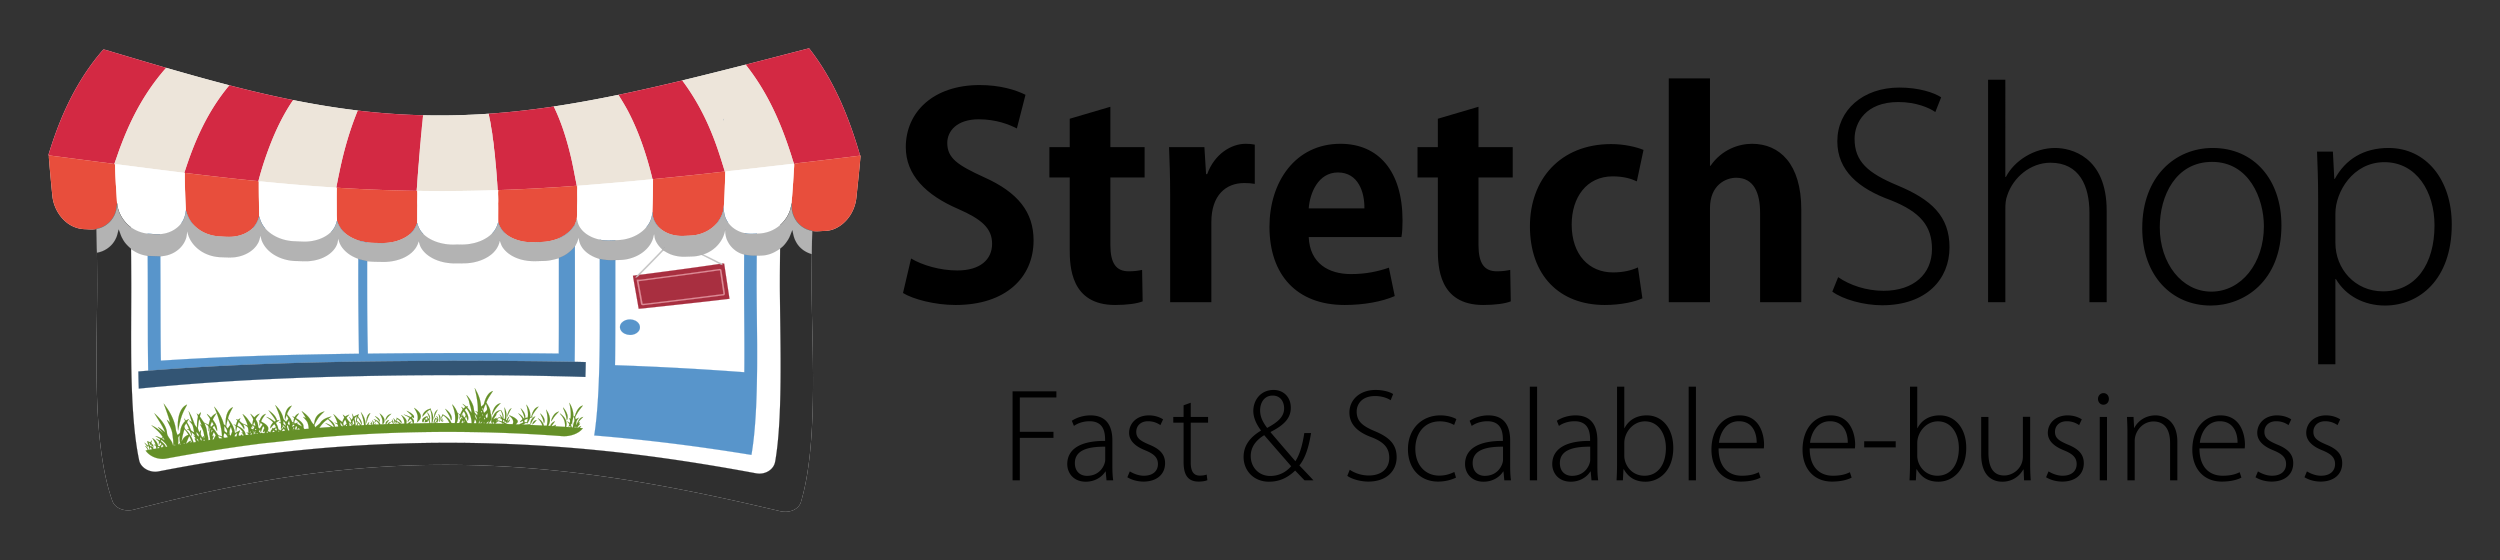 <svg xmlns="http://www.w3.org/2000/svg" height="1161.286" width="5183.597" viewBox="198.952 -3.969 5183.597 1161.286"><rect x="198.952" y="-3.969" width="5183.597" height="1161.286" fill="#333333" stroke="none"/><path d="M1876.485 96.197c-.743.194-2.22.568-2.965.76-12.264 3.196-24.35 6.354-36.613 9.493l-3 .777c-28.94 7.553-60.015 15.54-88.963 22.96-42.988 11.014-88.002 22.269-131.136 32.71-20.27 4.839-40.6 9.6-60.928 14.223a4437.076 4437.076 0 01-44.432 9.873c-9.1 1.972-18.21 3.908-27.326 5.808-44.443 9.125-88.93 17.378-133.805 24.106a1965.101 1965.101 0 01-31.918 4.492c-34.346 4.545-68.736 8.12-103.29 10.533a1479.844 1479.844 0 01-62.36 3.04 1411.7 1411.7 0 01-18.29.388 1434.5 1434.5 0 01-55.196-.256c-42.45-1.08-84.67-4.03-126.877-8.812-2.955-.335-5.91-.68-8.864-1.032-44.866-5.39-89.367-12.735-133.674-21.61a2187.167 2187.167 0 01-44.837-9.515 2379.555 2379.555 0 01-18.125-4.117c-23.292-5.385-46.532-11.12-69.649-17.123-37.88-9.758-75.35-20.224-112.883-30.978.651.189-18.464-5.31-17.812-5.121-32.184-9.41-66.768-19.595-98.842-29.213l-2.97-.885c-9.43-2.585-18.546-5.91-28.118-8.143-4.712 4.84-8.673 10.112-12.945 15.133-50.245 63.178-79.64 132.64-101.52 204.443.337.044 1 .142 1.336.186-.51 5.935.726 12.05.963 18.063a3774.843 3774.843 0 006.086 65.43c2.03 20.74 12.53 40.967 27.654 53.784 11.276 9.818 25.324 15.138 39.356 15.51 8.177.335 16.444 1.35 24.52-.406.133 4.079.23 8.158.306 12.238l.002.09c.076 4.05.132 8.1.184 12.153.096 7.528.188 15.06.363 22.597.015.635.02 1.27.037 1.904.258 21.215.442 41.492.518 62.792.456 128.203-12.479 327.94 31.175 451.318 2.656 9.097 11.453 16.236 21.36 18.836 8.35 2.379 17.16 1.908 24.937-.293 27.943-7.188 55.855-14.154 83.942-20.838 60.97-14.51 121.735-27.444 183.586-38.193a2498.883 2498.883 0 0118.197-3.094c62.27-10.348 124.438-18.222 187.408-23.363 60.367-4.93 120.562-7.273 181.144-7.002a2112.8 2112.8 0 0118.192.16c55.174.722 110.044 3.59 164.992 8.396 64.842 5.672 129.06 13.978 193.244 24.393 14.882 2.415 29.74 4.94 44.58 7.566 88.325 15.63 175.432 34.742 262.664 55.4 8.242 2.103 17.532 1.954 25.918-1.16 8.78-3.156 16.03-10.13 18.075-18.581 36.856-123.35 21.784-326.851 21.857-453.44.012-20.376.16-40.16.416-60.488.36-15.781.432-31.54.908-47.29 8.745 1.603 17.616.1 26.445 0 25.315-.734 48.94-20.167 59.311-46.183 3.366-8.148 5.276-16.854 6.047-25.525 2.814-27.644 6.197-56.67 8.305-84.47l-.819.103c-10.615-36.996-23.19-73.371-38.69-108.666-17.31-39.072-38.578-77.35-67.18-113.86z" fill="#fff"/><path d="M1876.485 96.198c-.743.193-2.22.567-2.964.76-12.264 3.195-24.352 6.353-36.614 9.492l-3 .777c-28.94 7.553-60.015 15.54-88.963 22.96 45.903 57.786 73.248 121.46 94.223 186.845 2.13 6.362 3.68 12.98 6.39 19.115 6.367-2.098 12.856-2.32 19.3-3.113 38.89-4.624 79.841-9.495 117.5-14.31-10.616-36.995-23.19-73.37-38.69-108.665-17.31-39.072-38.578-77.35-67.18-113.86zm-1462.873 2.36c-4.712 4.84-8.673 10.11-12.945 15.132-50.245 63.178-79.64 132.64-101.52 204.444.337.044 1 .14 1.336.185 31.06 3.963 62.628 8.193 94.817 12.37 13.49 1.888 27.127 3.208 40.797 5.542 4.835-13.407 9.17-26.962 14.326-40.158 21.541-56.665 49.96-110.435 93.12-159.275-32.185-9.41-66.769-19.595-98.843-29.213l-2.97-.885c-9.43-2.585-18.546-5.91-28.118-8.143zm1200.196 64.34c-20.27 4.839-40.6 9.6-60.928 14.222a4437.076 4437.076 0 01-44.432 9.873c-9.1 1.972-18.209 3.909-27.326 5.809 7.8 12.603 15.733 25.409 22.31 38.52 15.307 30.022 27.272 61.777 37.1 94.568 4.102 13.7 7.852 27.656 11.31 41.779l.958-.096c6.688-.682 30.265-3.072 36.953-3.754 37.672-3.843 75.833-7.834 112.188-12.191-7.806-25.826-15.888-51.544-25.838-76.237-15.596-39.258-35.733-76.941-62.295-112.494zm-939.57 10c-45.214 54.035-72.34 115.776-93.206 181.54l1.035.12c40.59 4.84 81.027 9.748 123.532 14.15 6.437.668 12.894 1.322 19.375 1.959 3.29.323 6.585.642 9.886.955 8.02-30.971 18.32-60.741 29.934-89.063 11.701-27.79 25.057-54.174 42.055-78.908a2187.167 2187.167 0 01-44.838-9.513 2379.555 2379.555 0 01-18.125-4.118c-23.292-5.385-46.532-11.12-69.649-17.123zm673.08 44.01a1965.101 1965.101 0 01-31.918 4.493c-34.346 4.545-68.737 8.12-103.292 10.533 1.253 8.258 3.68 16.58 4.676 25.168.914 6.74 2.646 13.51 3.192 20.46.631 6.947 2.292 13.914 2.78 21.05.64 8.65 2.385 17.355 2.727 26.278 2.323 21.098 3.826 42.934 5.276 65.39l1.12-.037c29.795-1.06 59.39-2.38 88.726-4.064-11.557.69 27.605-1.658 16.048-.967 19.533-1.168 39.128-2.344 58.352-4.098-4.47-21.955-8.112-43.566-13.272-64.428-8.584-35.212-19.277-68.723-34.416-99.78zm-406.795 8.355c-16 38.78-28.638 81.853-38.084 127.95a1125.772 1125.772 0 00-6.33 31.962l1.144.072c10.771.68 21.578 1.317 32.422 1.908 44.22 2.397 88.58 3.973 133.338 4.692 1.67-20.401 2.66-40.304 4.603-59.545.184-8.222 1.49-16.29 1.955-24.274.273-8.841 1.947-17.495 2.16-26.037.78-7.997 1.782-15.593 2.184-23.326 1.16-7.953 1.752-15.891 2.348-23.56-42.45-1.08-84.67-4.03-126.877-8.811-2.955-.335-5.91-.68-8.863-1.031z" fill="#d32943" stroke="#d32943" stroke-width=".3"/><path d="M300.483 318.319c-.51 5.935.726 12.05.963 18.063a3774.843 3774.843 0 006.086 65.43c2.03 20.74 12.53 40.968 27.655 53.785 11.276 9.818 25.323 15.138 39.355 15.51 8.177.335 16.445 1.349 24.52-.407 15.494-2.732 29.306-13.1 36.328-27.086 4.366-7.89 5.642-17.04 6.304-26.07-1.388-26.723-3.922-54.407-4.023-80.942-.387-.096-1.187-.275-1.574-.37-13.67-2.334-27.307-3.655-40.797-5.544-32.19-4.176-63.758-8.406-94.817-12.37zm1682.692.305l-.818.1c-37.659 4.815-78.612 9.686-117.5 14.31-6.444.794-12.933 1.015-19.3 3.113.113 2.87-.145 5.778-.32 8.68-1.48 24.115-2.93 48.56-5.244 72.723.173 3.024.455 6.033.604 9.082.397 9.292 3.561 18.157 8.43 25.783 7.553 11.745 20.17 20.093 34.04 22.387 8.745 1.602 17.617.1 26.446 0 25.315-.735 48.94-20.168 59.31-46.184 3.366-8.148 5.276-16.854 6.047-25.525 2.814-27.644 6.197-56.67 8.305-84.47zm-281.235 33.003c-36.355 4.357-74.517 8.348-112.188 12.19-73.453 7.46 36.5-3.705-36.953 3.755.097 22.326-.464 45.352-1.295 68.195a75.458 75.458 0 001.51 10.547c1.5 7.19 5.706 13.744 10.69 19.72 7.21 7.4 17.015 13.388 28.278 16.462.954.26 1.92.5 2.893.717 7.786 1.812 16.003 2.334 24.166 1.845 9.555-.472 19.306-.585 28.55-3.12 14.977-3.733 28.085-12.174 37.645-22.913 8.9-10.735 14.354-23.631 14.782-36.537 1.411-22.7 2.311-45.6 2.718-68.04-.259-.96-.517-1.9-.797-2.821zm-1119.874 2.93c-.076 25.633.927 52.064 2.307 78.21 2.904 9.739 7.127 19.432 14.3 27.74 8.04 8.742 18.27 16.205 30.368 20.575 8.144 2.973 16.89 4.71 25.703 5.182 10.511.554 21.198 1.626 31.596-.08a72.596 72.596 0 0015.72-4.07c7.456-2.86 14.131-6.87 19.516-11.698a52.086 52.086 0 001.973-1.861c6.813-6.884 10.41-15.18 12.867-23.518-.265-23.894-.924-48.508-.76-71.68a87.622 87.622 0 00-.797-1.736c-3.3-.313-6.596-.632-9.886-.955a3485.652 3485.652 0 01-19.375-1.96c-42.505-4.4-82.942-9.31-123.532-14.15zm812.938 26.556c-19.224 1.754-38.82 2.93-58.352 4.098-2.176.133-13.873.833-16.049.967-29.334 1.685-58.93 3.004-88.724 4.064-.77 9.014.495 18.076-.174 27.275.287 13.157-.108 26.507.107 39.997 2.883 7.893 6.857 15.79 14.422 22.36 12.415 10.963 32.355 17.958 53.206 18.347 7.911.113 15.802-.26 23.695-.553a106.33 106.33 0 0015.04-1.785c6.812-1.307 13.39-3.26 19.501-5.772 15.026-6.421 26.206-16.538 32.912-27.738 1.676-4.15 3.266-8.305 4.486-12.5.866-10.458.206-20.8.69-31.098.556-10.6-.297-21.582.26-32.181-.16-1.86-.54-3.683-1.02-5.48zm-497.752 4.133c-.523 18.658-.069 37.717-.135 57.064.148 3.957.484 7.928.51 11.903 3.03 8.285 7.254 16.61 14.994 23.67 4.148 3.866 9.095 7.308 14.606 10.285 4.676 2.523 9.751 4.71 15.084 6.535 5.754 1.712 11.795 2.963 17.916 3.906 8.744 1.175 17.687 1.076 26.548 1.3 7.355.18 14.74-.155 21.877-1.3 16.174-2.415 30.622-8.88 40.57-17.431 7.77-6.58 11.79-14.522 14.745-22.4.33-12.1-.01-24.893.32-36.993-.54-10.088.524-20.06-.166-29.916l-1.11-.023a3499.443 3499.443 0 01-133.337-4.692 3783.32 3783.32 0 01-32.422-1.908z" fill="#e84e3c" stroke="#e84e3c" stroke-width=".3"/><path d="M1744.944 130.188c-42.988 11.013-88.002 22.269-131.136 32.71 26.562 35.552 46.7 73.237 62.295 112.495 9.95 24.693 18.032 50.409 25.837 76.235.28.92.538 1.862.797 2.82.425-.88.88-1.754 1.373-2.625 6.798-1.256 13.63-1.644 20.422-2.488 31.365-3.528 62.144-7.124 92.614-10.635 9.174-.845 18.301-2.502 27.388-2.943.367 2.997.691 6.01.701 9.07.177-2.902.435-5.81.32-8.68-2.709-6.135-4.259-12.753-6.388-19.115-20.975-65.385-48.32-129.06-94.223-186.844zm-1201.402 6.61c-43.16 48.84-71.578 102.61-93.12 159.275-5.154 13.196-9.49 26.75-14.325 40.158.394.098 1.18.274 1.574.37 2.355.345 4.715.394 7.082.61 27.854 3.554 43.546 5.594 71.4 9.147 21.357 2.727 42.957 5.44 64.88 8.08 20.865-65.764 47.99-127.505 93.204-181.54-37.88-9.758-75.35-20.226-112.882-30.98.651.189-18.465-5.308-17.813-5.12zm937.58 56.004c-44.443 9.125-88.93 17.377-133.805 24.105 15.14 31.056 25.832 64.567 34.416 99.78 5.16 20.86 8.802 42.472 13.272 64.427.48 1.798.86 3.622 1.02 5.48.23-1.76.597-3.497.953-5.24 49.308-3.95 99.331-8.077 146.562-12.84 2.77-.28 5.538-.56 8.3-.845-3.456-14.123-7.206-28.078-11.308-41.78-9.828-32.79-21.793-64.545-37.1-94.568-6.577-13.11-14.51-25.916-22.31-38.52zm-674.273 10.85c-16.998 24.733-30.354 51.116-42.055 78.907-11.614 28.322-21.915 58.092-29.934 89.063.266.563.532 1.142.797 1.736 1.587-.62 3.292-1.224 5.268-.95 50.75 5.047 102.284 9.5 155.183 12.767a1125.772 1125.772 0 016.33-31.961c9.447-46.098 22.084-89.172 38.085-127.951-44.866-5.39-89.367-12.736-133.674-21.612zm405.26 28.282a1479.844 1479.844 0 01-62.36 3.04c-6.096.169-12.193.299-18.29.388a1434.5 1434.5 0 01-55.196-.256c-.596 7.668-1.188 15.606-2.348 23.559-.402 7.733-1.406 15.33-2.185 23.326-.212 8.542-1.886 17.196-2.159 26.037-.464 7.984-1.77 16.05-1.955 24.272-1.942 19.24-2.934 39.146-4.603 59.547l1.11.023c22.91.369 45.824.492 68.763.37a3416.178 3416.178 0 0097.873-1.96c-1.45-22.456-2.953-44.292-5.276-65.391-.342-8.922-2.087-17.626-2.726-26.277-.49-7.136-2.15-14.103-2.78-21.05-.547-6.95-2.279-13.72-3.193-20.46-.997-8.587-3.423-16.91-4.676-25.168z" fill="#ede5da" stroke="#ede5da" stroke-width=".3"/><path d="M1844.534 335.757c-9.087.44-18.214 2.098-27.388 2.943-30.47 3.51-61.25 7.107-92.614 10.635-6.79.844-13.624 1.232-20.422 2.488-.493.87-.948 1.746-1.373 2.625a1556.618 1556.618 0 01-2.718 68.04c-1.196 12.203 1.06 24.626 8.36 34.77 7.443 11.206 20.264 19.376 34.591 22.266 8.25 2.07 16.888 1.5 25.39.969 17.702.25 35.547-5.998 48.727-18.1 12.684-11.646 21.917-28.001 22.906-44.843 2.313-24.161 3.763-48.608 5.242-72.723-.01-3.06-.334-6.073-.7-9.07zm-1406.863.845c.101 26.535 2.635 54.22 4.023 80.942 1.608 19.293 12.714 37.924 28.707 49.894 10.137 7.194 22.101 11.845 34.514 13.203 2.99.132 6.001.338 9.01.532 5.52.356 11.04.672 16.576.455 17.968-.825 34.838-9.578 44.467-22.55 5.65-7.876 8.601-16.971 9.406-26.31-1.38-26.146-2.383-52.577-2.307-78.21l-1.035-.12c-21.922-2.64-43.522-5.353-64.879-8.08-20.71-2.635-50.69-6.511-71.4-9.146-2.367-.217-4.727-.266-7.082-.61zm1115.13 30.97l-.96.097c-2.763.285-5.53.566-8.3.846-47.23 4.762-97.255 8.89-146.563 12.84-.356 1.742-.724 3.48-.954 5.24-.552 10.899.293 21.282-.26 32.18-.483 10.299.18 20.64-.687 31.099 1.185 6.692 2.911 13.486 7.488 19.435 7.884 11.387 22.694 20.227 39.922 23.739 10.46 2.214 21.475 1.895 32.297 1.19 7.024-.297 14.14-.552 20.96-2.155 17.815-3.75 33.65-12.826 43.56-24.973a53.216 53.216 0 006.431-9.38c3.765-7.024 5.703-14.572 5.77-21.962.83-22.843 1.392-45.87 1.295-68.195zm-812.605 4.773c-1.67-.06-3.15.47-4.539 1.013-.164 23.172.495 47.786.76 71.68 2.265 8.525 5.7 17.105 12.318 24.603 12.861 15.202 35.547 25.645 59.555 26.694 7 .264 14.04.656 21.096.836 22.62.317 44.653-7.882 56.715-20.807 6.51-6.602 9.492-14.407 11.527-22.15-.026-3.975-.362-7.946-.51-11.903.067-19.347-.388-38.406.135-57.064l-1.145-.072c-52.9-3.267-104.434-7.72-155.183-12.766a7.142 7.142 0 00-.729-.064zm491.684 17.898l-1.12.037a3416.178 3416.178 0 01-97.874 1.96c-22.94.122-45.852-.001-68.764-.37.69 9.857-.373 19.828.166 29.916-.33 12.562.01 24.428-.32 36.99 2.223 7.697 5.535 15.45 12.308 22.16 12.191 12.485 33.43 21.044 56.143 22.245 1.876.098 3.76.148 5.65.144 4.983-.105 10.007-.03 15.02-.053 7.487-.034 14.942-.293 22.185-1.71 18.192-3.12 34.196-11.074 44.233-21.51 6.807-6.827 10.16-14.721 12.306-22.537-.215-13.49.18-26.84-.107-39.997.67-9.2-.596-18.261.174-27.275z" fill="#fff" stroke="#fff" stroke-width=".3"/><path d="M441.694 417.544c-.662 9.03-1.938 18.18-6.304 26.07-7.022 13.986-20.834 24.354-36.328 27.086.534 16.315.478 32.637.892 48.983.258 21.215.442 41.49.518 62.79.456 128.203-12.478 327.942 31.176 451.319 2.656 9.097 11.452 16.236 21.36 18.836 8.35 2.379 17.158 1.908 24.936-.293 27.943-7.188 55.855-14.154 83.942-20.838 60.97-14.51 121.735-27.444 183.586-38.193a2498.883 2498.883 0 0118.197-3.094c62.27-10.348 124.438-18.222 187.408-23.363 60.367-4.93 120.563-7.273 181.145-7.002a2112.8 2112.8 0 0118.19.16c55.174.722 110.045 3.59 164.993 8.396 64.842 5.672 129.06 13.978 193.244 24.393 14.882 2.415 29.74 4.94 44.58 7.566 88.325 15.63 175.433 34.74 262.665 55.4 8.242 2.102 17.532 1.953 25.918-1.16 8.78-3.157 16.03-10.13 18.074-18.582 36.856-123.35 21.784-326.85 21.857-453.44.012-20.375.16-40.16.416-60.487.36-15.781.432-31.54.908-47.29-13.87-2.293-26.487-10.641-34.04-22.386-4.869-7.626-8.033-16.49-8.43-25.783-.15-3.05-.43-6.058-.604-9.082-.989 16.842-10.222 33.197-22.906 44.843-.11 13.54-.419 33.16-.545 47.176v.168c0 .21-.01.638-.01.639v.156c0 .26-.01.634-.01.889v-.002c-.27 24.027-.443 46.762-.467 70.9-.099 100.234 6.918 264.976-8.404 362.533-1.02 6.306-1.617 12.963-5.355 18.47-5.928 9.445-17.843 15.237-29.885 14.747-5.316-.252-10.505-1.553-15.698-2.443-60.947-11.198-122.444-21.4-185.205-30.121a3516.712 3516.712 0 00-45.525-6.028c-65.77-8.254-132.244-14.698-200.037-18.99-57.443-3.636-115.213-5.751-173.504-6.217a3003.64 3003.64 0 00-19.227-.092 3073.562 3073.562 0 00-191.37 5.608c-66.358 4.009-131.404 10.166-195.936 18.336-6.288.796-12.566 1.61-18.832 2.445-63.968 8.523-126.02 18.883-187.59 30.625-3.758.717-7.512 1.44-11.262 2.166-17.993 3.909-37.95-7.11-40.914-23.504-21.18-100.764-15.874-262.332-16.252-367.502-.09-24.954-.255-46.78-.469-71.638 0 .004-.007-.26-.01-.495-.035-14.287-.4-28.572-.179-42.78-15.994-11.972-27.1-30.602-28.707-49.895z" fill="#2f2f2f" stroke="#2f2f2f" stroke-width=".3"/><path d="M1700.02 422.489a63.768 63.768 0 00-.224 3.22 50.78 50.78 0 00.223-3.22zm-.224 3.22c-1.15 11.817-6.399 23.475-14.559 33.317 7.721-.394 15.515-.435 23.141-1.767-6.658-9.253-9.108-20.402-8.582-31.55zm-1115.422 7.06c-.805 9.338-3.756 18.433-9.406 26.31 7.876.55 15.741 1.203 23.707 1.43-7.174-8.31-11.397-18.002-14.3-27.74zm967.13 3c-.066 7.39-2.004 14.937-5.769 21.962a53.216 53.216 0 01-6.43 9.38c2.161.073 4.323.07 6.487.015 5.998-.154 11.95-.705 17.912-1.09-4.983-5.977-9.19-12.532-10.69-19.72a75.443 75.443 0 01-1.51-10.548zm-815.087 9.269c-2.456 8.34-6.054 16.634-12.867 23.518 8.385.486 16.756 1.43 25.185 1.085-6.619-7.5-10.053-16.078-12.318-24.603zm161.211 9.174c-2.035 7.743-5.018 15.55-11.527 22.152 8.714 1.3 17.673 1.04 26.521 1.52-7.74-7.06-11.965-15.387-14.994-23.672zm334.185 3.303c-2.147 7.816-5.5 15.71-12.306 22.539 8.884.664 17.826-.03 26.728-.178-7.565-6.57-11.539-14.468-14.42-22.361zm-167.845 1.263c-2.956 7.879-6.975 15.82-14.746 22.4 9.013-.044 18.071.58 27.054-.242-6.773-6.71-10.086-14.46-12.308-22.158zm326.62 3.596c-6.705 11.2-17.885 21.317-32.91 27.738.23 13.43.073 26.973.177 40.582l-.013.666-.039 55.57c0 42.189.184 100.299-.36 142.21l-19.474-.213c-60.333-.61-122.268-.88-184.445-.825l-20.586.034c-44.123.085-88.585.317-132.453.728-12.964.056-25.899.357-38.81.332-1.059-45.032-1.444-95.253-1.495-140.62-.019-16.98.003-34.245.07-51.032-6.15-1.357-12.21-2.877-18.32-4.276a7647.92 7647.92 0 00-.064 55.114c.096 44.718.564 96.642 1.41 141.033l-14.848.209c-70.505.995-138.908 2.479-205.445 4.752a6055.573 6055.573 0 00-116.262 5.074c-25.567 1.303-49.5 2.88-74.222 4.336-.788-44.344-.694-116.582-.815-161.193.04 9.267-.243-64.316-.203-55.05-6.458-.21-10.872-.335-17.33-.546 5.23.173 12.1.372 17.328.545-.104-9.88-.1-19.74-.154-29.574-.059-5.452.444-10.916-.824-16.34-5.536.217-11.057-.1-16.576-.455-3.01-.194-6.02-.4-9.01-.532.106 15.615.19 30.34.254 46.038h.002c.126 19.175.224 36.528.29 55.77.163 46.963-.108 135.619.805 182.18.017 0 9.03-.706 9.047-.706 60.76-4.684 122.94-8.498 188.83-11.4 6.44-.281 12.902-.552 19.387-.815 66.56-2.698 134.875-4.526 205.315-5.668 67.196-1.11 136.042-1.704 204.205-1.84l20.552-.03c62.11-.04 123.89.343 184.194 1.204 17.674.253 35.226.559 52.662.918.715-45.354.58-114.03.59-159.892 0-24.475 0-55.566-.07-79.584.09-.33.25-.967.34-1.297-.776-14.467.077-28.913-.729-43.145zm-448.656 70.893c6.11 1.399 12.17 2.917 18.318 4.274-.19-13.068.322-26.044-.02-38.932-6.122-.943-12.163-2.194-17.917-3.906-.466 12.519-.3 25.174-.39 37.883zm801.04-53.744c-1.109 5.72-.727 11.482-.779 17.217h.01c-.086 9.003-.113 18.015-.257 27.033v.787s0 0 0 0c-.107 19.627-.172 38.07-.172 57.766-.01 61.848 1.126 123.978.511 185.533a6613.806 6613.806 0 00-150.959-9.584 6201.119 6201.119 0 00-46.205-2.226 7075.872 7075.872 0 00-71.017-2.782c.843-46.334.68-121.358.717-168.218l.027-49.852c-.03-13.716 0-27.378-.06-40.96-10.822.705-21.836 1.024-32.296-1.19h0c-.109 13.26-.023 26.443 0 39.845l-.023 52.674c-.06 93.657 2.09 227.837-11.414 313.328 34.21 2.8 68.033 6.026 101.545 9.653a3860.317 3860.317 0 0145.847 5.248c56.942 6.864 112.73 14.832 167.727 23.676a370.5 370.5 0 0010.82 1.652c16.898-97.312 10.656-256.018 10.748-356.84.017-18.877.106-36.917.252-55.74 0 0 0 0 0 0 .082-15.385.256-30.736.375-46.051-8.502.532-17.14 1.1-25.39-.97z" fill="#5895cb" stroke="#5895cb" stroke-width=".3"/><path d="M1593.37 494.018a4.68 4.68 0 00-1.38.133c-.65.17-1.26.507-1.796 1.073-6.263 5.553-11.167 12.004-17.304 17.644-9.186 9.963-18.907 19.809-27.028 28.096a1488.34 1488.34 0 00-4.326 4.424c-7.034 7.05-13.926 14.269-21.19 21.132a21.03 21.03 0 00-4.05 5.37c4.492-.281 6.546-3.883 9.32-6.196 6.662-6.923 13.455-13.82 20.24-20.713 9.644-9.812 19.278-19.615 28.696-29.652 5.366-5.268 12.36-13.29 17.435-18.26.233-.224.467-.448.704-.67 11.564 4.598 22.402 10.07 33.576 15.186 19.098 9.362 23.623 11.44 35.107 16.857 9.59 5.088 19.541 9.647 28.967 14.955 2.13 1.023 4.386 1.828 6.68 2.59a200.35 200.35 0 01-.776-3.668c-6.262-1.722-11.502-5.362-17.228-8.04-14.365-7.227-25.309-12.217-40.47-19.88-13.516-6.588-27.402-12.825-41.114-19.174-1.19-.56-2.653-1.145-4.063-1.207z" fill="#c3c3c3" stroke="#c3c3c3" stroke-width=".3"/><path d="M1696.246 542.319c1.37.11 2.777.176 4.194.268 1.944 13.303 3.95 26.468 5.998 39.867 1.67 10.924 3.38 22.075 5.021 33.066-38.666 4.64-78.994 9.062-119.564 13.465-119.482 12.964 78.518-8.517-40.965 4.447-1.7.15-3.4.323-5.1.509-7.509.82-14.967 1.864-22.605 2.169-2.917-17.303-6.05-34.527-9.04-51.667a2577.636 2577.636 0 01-2.86-16.675c2.996-.423 6.002-.847 9.02-1.247a21.029 21.029 0 00-4.05 5.37c4.492-.282 6.548-3.884 9.322-6.197 6.81-.561 13.503-1.537 20.222-2.433 1.738-.232 3.475-.46 5.214-.67-14.74 1.95 55.59-7.375 40.85-5.424 33.326-4.453 66.376-8.983 98.438-13.77 2.13 1.023 4.387 1.827 6.68 2.59-.272-1.235-.534-2.46-.775-3.668z" fill="#a82f40" stroke="#a82f40" stroke-width=".3"/><path d="M1536.46 574.739l9.37-1.215c15.48-2.015 30.836-4.038 46.06-6.072a10649.82 10649.82 0 0097.162-13.417c2.276-.602 5.725.03 5.737 2.6 1.634 10.917 2.224 14.94 3.858 25.858a3693.265 3693.265 0 003.163 20.748c.593 2.065-.179 5.13-3.05 5.185a15711.191 15711.191 0 01-106.872 13.267c-.826.1-45.235 5.425-46.06 5.525l-11.588 1.374c-2.456.532-6.119-.125-6.14-2.55a7395.685 7395.685 0 00-6.03-33.354c-.428-2.796-1.033-5.565-1.577-8.34-.554-2.823-1.042-5.65-1.21-8.505 5.77.683 11.504-.3 17.176-1.104zm136.928-15.811c-26.66 3.782-53.987 7.452-81.5 11.093-10.485 1.387-35.574 4.687-46.06 6.074 5.141-.677-28.038 3.698-22.897 3.02.281 1.729.57 3.457.863 5.185 2.357 13.896 5.073 27.819 7.556 41.806 4.887-.156 9.67-.877 14.476-1.47.987-.121 1.975-.238 2.963-.342a16902.383 16902.383 0 00150.054-18.58c-.114-4.165-.965-8.263-1.577-12.368a3993.92 3993.92 0 00-1.627-10.837c-1.31-8.661-2.627-17.286-3.858-25.913-6.17.312-12.247 1.56-18.393 2.332z" fill="#dc8b96" stroke="#dc8b96" stroke-width=".3"/><path d="M1500.79 658.68c7.027-1.194 14.712.75 19.527 4.943 4.936 4.14 6.772 10.394 4.61 15.756-2.017 5.263-7.713 9.438-14.56 10.67-7.206 1.397-15.378-.606-20.41-4.936-5.188-4.28-6.96-10.73-4.384-16.156 2.294-5.154 8.287-9.2 15.218-10.277z" fill="#5895cb" stroke="#5895cb" stroke-width=".3"/><path d="M485.884 766.32c6.76-.667 13.557-1.116 20.382-1.691-.017 0 9.064-.707 9.047-.706 60.76-4.684 122.94-8.497 188.83-11.398 0 0 0 0 0 0 6.44-.282 12.902-.555 19.387-.818 66.56-2.698 134.875-4.525 205.314-5.667 67.196-1.11 136.043-1.704 204.206-1.84l20.552-.032s0 0 0 0c62.11-.038 123.89.345 184.194 1.206 17.674.253 35.225.558 52.661.917 7.685.19 15.35.272 22.984.547a1100.79 1100.79 0 01-.71 30.764 6726.294 6726.294 0 00-75.467-1.967c-60.2-1.235-121.619-1.846-183.544-1.862 0 0 0 0 0 0-6.818-.001-13.64.01-20.47.02-68.029.118-136.304.908-203.425 2.415-70.217 1.557-138.367 4.006-204.91 7.487 0 0 0 0 0 0-6.482.34-12.942.69-19.38 1.052 0 0 0 0 0 0a5111.086 5111.086 0 00-218.787 17.009c-.474-11.764-.738-23.607-.864-35.435z" fill="#335574" stroke="#335574" stroke-width=".3"/><path d="M1183.247 800.743c4.204 16.866 7.151 33.503 6.488 49.938-1.72-.793-3.425-1.606-5.175-2.34 1.441 1.48 3.593 2.744 4.408 4.453-.032 1.613-.41 3.226-.567 4.844-1.398-2.357-4.058-4.29-5.457-6.647-1.683-4.823-1.389-9.87-3.335-14.728-2.774-7.331-7.04-14.601-13.336-21.116 1.55 4.97 5.24 9.613 5.54 14.7 1.801 7.525 4.77 14.832 4.813 22.337-2.503-3.375-4.71-6.885-7.758-10.12-1.425-1.175-.243-2.61.102-3.87-1.096.199-2.18.413-3.242.64-2.53-1.837-4.89-3.791-7.65-5.49 1.853 2.198 3.947 4.3 5.784 6.497a262.563 262.563 0 01-3.826 3.443c-1.405-1.234-2.793-2.485-4.34-3.637.74 1.71 1.887 3.34 2.584 5.065-1.502 3.53-3.717 6.93-4.964 10.484l-.096.28c-2.05-1.072-5.046-1.794-5.735-3.585-2.417-5.944-5.5-11.946-10.724-17.261.777 3.64 2.54 7.136 3.423 10.734 2.56 9.324 3.49 18.703 1.873 27.858-2.45-.01-4.89-.025-7.32-.076-.32-1.075-.75-2.13-1.283-3.163-3.009-5.823-9.248-10.912-16.79-14.87-.955 3.103-3.098 6.043-3.019 9.228 1.335-2.39 2.427-4.87 4.326-7.135 6.476 4.516 10.636 10.152 12.858 15.943-9.289.108-18.607.093-27.895.108.734-1.458 1.406-2.955 2.795-4.23.345 1.216.611 2.45.944 3.683.425-4.67 2.516-10.303-3.045-14.23.84 2.398 2.435 4.673 2.806 7.132-1.652-1.02-2.912-2.21-4.11-3.424-2.818 3.478-4.02 7.302-4.116 11.14-.709.014-2.499.039-3.207.052 3.134-7.983 2.614-16.545-1.334-24.592-.979-1.766-1.607-3.618-1.264-5.498-11.283 2.188-17.138 9.81-17.603 16.73 4.953-5.038 8.631-11.014 16.292-14.835 2.877 9.415 3.9 18.933 2.737 28.22-.63-.01-2.162-.048-2.793-.06-.598-3.175-2.247-6.427-.426-9.61.265-4.434-2.21-8.906-5.805-12.745 1.334 4.655 4.398 9.049 4.727 13.756-3.296-1.17-4.7-3.691-4.559-5.983-3.816 1.294-7.337 3.087-9.353 5.545-1.7 2.236-1.294 4.774-1.2 7.164a202.43 202.43 0 012.684-2.023c.228.949.501 1.92 1.133 2.826.078-2.01-.6-4.065.273-6.04.46-.061 1.37-.19 1.82-.251a38.341 38.341 0 01-.4 5.326c1.77-.19 3.563-.337 5.37-.441.073-1.383.01-2.98 2.32-3.682.753 2.03 1.286 4.09 1.752 6.149-10.923.307-21.833.397-32.754.562.298-1.771.94-3.563.674-5.347-.536-2.36-2.865-4.304-4.713-6.313.35-.406 1.006-1.14 1.355-1.547a96.467 96.467 0 003.303 2.377c.158-1.965.555-4.09-1.078-5.867-3.174-3.89-8.413-6.966-14.078-9.432 3.85 3.698 8.24 7.115 11.297 11.08-1.02.678-2.017 1.362-3 2.059-4.516-2.023-9.137-4.063-14.358-5.314 4.165 2.197 8.74 4.085 12.112 6.812-1.99 2.653-3.546 5.45-3.649 8.395 1.89-2.153 3.48-4.414 5.526-6.524 3.358 2.789 4.273 6.358 5.037 9.7-4.443.086-1.91.039-6.354.124 1.19-1.477 2.48-2.945 3.578-4.453-3.369.914-5.655 2.743-7.775 4.535.19-.01-3.236.14-3.047.13.307-2.425.936-4.937-.129-7.335-1.72-4.084-5.955-7.504-10.586-10.492 4.313 5.612 7.145 11.718 6.55 17.902a474.25 474.25 0 00-6.74.186c-2.96-2.24-6.415-4.211-10.222-5.877a122.64 122.64 0 012.186-3.816c4.694 1.91 5.71 5.746 8.863 8.46 1.345-4.812-4.593-8.44-10.02-11.18.985 2.306-.946 4.445-2.195 6.528-1.48-1.872-2.735-3.801-4.36-5.627a58.529 58.529 0 012.518 10.22c.717-1.27 1.336-2.565 2.127-3.813 1.3 1.49.116 3.175.078 4.767.841-1.086 1.537-2.21 2.295-3.308 2.14.965 3.703 2.329 5.238 3.673-4.01.149-8 .2-12.003.3-1.137-3.018.235-6.51-3.51-8.985.53 1.397 1.212 2.766 1.81 4.176-1.283-.37-2.564-.751-3.84-1.141 2.5 1.686 4.02 3.81 4.858 6.047-3.03.152-6.064.266-9.088.35 1.42-1.465 2.863-2.917 4.082-4.454-3.39.584-5.462 2.377-6.74 4.332-.658.104-2.053.31-2.71.409 1.23-3.14 3.813-5.92 5.735-8.903-5.342 1.562-7.438 5.33-7.219 8.824-3.69.093-7.376.218-11.05.356-.992-4.906-6.906-8.62-13.61-10.77 1.145.96 2.387 1.885 3.627 2.815-.89 1.65-1.672 3.33-1.992 5.07 1.138-1.451 2.091-2.96 3.22-4.414 3.19 2.057 5.18 4.715 6.182 7.506-2.65.096-5.283.106-7.91.096.217-.883.46-1.754.68-2.625-1.078 1.068-2.073 2.168-3.143 3.242.133-3.242-.68-6.545-3.53-9.324.822 3.04 2.016 6.023 2 9.11-.614.018-1.654.058-2.267.077.404-2.272-.428-4.563-2.822-6.308.512 1.26 1.166 2.507 1.801 3.77-.716-.144-2.014-.4-2.73-.546.93 1.029 1.828 2.07 2.718 3.137l-6.9.299c.552-1.912 1.225-3.82 1.627-5.748-2.267 1.723-3.244 3.925-4.985 5.842-2.128.308-.184.027-2.312.336.053-9.148-3.11-18.451-9.86-26.78 3.35 8.904 5.915 17.803 6.641 26.744l-5.922.295c-2.199-3.266-5.524-6.103-8.84-8.941-.828-2.626.67-5.387 1.747-7.955 3.61 5.306 5.553 10.946 8.54 16.3.104-3.82-.926-7.68-3.34-11.214-1.339-2.208-3.506-4.164-4.75-6.393.13-1.632 1.01-3.183 1.721-4.73-2.076 1.106-4.304 2.078-6.464 3.105-1.435.682-2.839 1.39-4.153 2.176-1.19-2.161-2.26-4.35-3.68-6.46.493 2.656 1.748 5.227 2.008 7.895-.35 1.817-1.683 3.477-2.58 5.188-1.793-2.09-3.19-4.311-5.115-6.355 1.557 4.138 5.354 8.19 3.363 12.525-4.68-2.828-6.48-6.891-9.095-10.586 1.76-2.17 3.81-4.24 5.687-6.373-3.115.887-5.747 2.299-8.207 3.793-1.587-1.281-3.136-2.577-4.844-3.764.635 2.616 4.11 5.182 1.924 7.83-1.474 2.443-2.324 5.01-3.025 7.582-3.864-3.134-8.252-6.09-11.196-9.7-2.11-2.42-4.5-4.742-7.35-6.804 3.51 6.3 7.132 12.552 8.49 19.145-2.155-.553-4.25-1.156-6.41-1.666 2.325 1.345 4.965 2.47 6.923 4.074.528 1.33.643 2.72.9 4.09-2.34.165-4.68.325-6.996.5.165-6.726-6.57-12.133-13.392-16.682 2.035-1.582 4.187-3.094 6.324-4.625-9.579 1.827-18.319 6.055-22.53 12.21-2.443 4.029-8.146 6.515-10.744 10.482-.58-2.076-2.659-4.182-1.433-6.32 2.494-5.021 5.077-10.097 8.713-14.858 3.138-4.267 7.348-8.096 11.476-11.967-8.12 1.662-14.077 6.347-17.058 11.574-3.126 4.924-3.71 10.297-4.352 15.514-5.488-3.667-6.31-9.107-9.947-13.566-4.076-5.236-9.424-10.054-15.664-14.196 2.843 4.856 6.291 9.525 8.527 14.502-1.92-.904-3.788-1.835-5.723-2.705 3.067 3.872 7.01 7.395 9.08 11.586 1.702 4.256 2.306 8.676 2.565 13.04a441.73 441.73 0 01-8.783.736c-3.263-2.91-.987-6.72-3.01-9.94-2.74-5.24-8.67-9.23-14.574-12.877 1.546-3.364 4.364-6.343 6.24-9.62-4.734 1.43-7.165 4.722-9.217 7.806-1.493-.615-2.978-1.232-4.463-1.803 1.202 1.166 2.48 2.31 3.75 3.465-.737 3.078-1.223 6.177-1.726 9.265-1.018-.513-2.586-.74-2.89-1.687-1.407-2.996-2.466-6.118-4.712-8.89-1.619-2.341-4.123-4.337-5.525-6.753 1.822-6.15 6.28-11.671 9.756-17.443-6.608 2.013-9.756 7.033-11.69 11.6-2.153 5.559-3.026 11.41-2.072 17.084 1.17-2.986 1.76-6.085 3.353-8.996 1.33 2.47 2.431 4.99 3.526 7.525-1.58 2.14-3.18 4.262-4.805 6.367-1.342-1.437-2.728-2.844-4.07-4.273-2.513-2.46-2.086-5.71-3.299-8.53-2.93-7.863-8.037-15.444-15.063-21.92 5.402 11.782 10.432 23.615 11.53 35.854a202.622 202.622 0 00-4.533-1.227c1.485.987 3.106 1.893 4.484 2.985 1.158 4 .107 8.114.416 12.138 1.16-1.666 2.1-3.39 3.096-5.107.45.745.911 1.49 1.388 2.254-2.027 1.94-4.126 3.842-5.98 5.87-1.015-1.2-2.598-2.016-4.192-2.772-.4-4.697-2.418-9.143-5.27-13.385 3.214-1.567 5.252-4.03 7.901-6.022-1.792.304-3.538.69-5.27 1.077-1.922-8.276-9.235-15.325-17.54-20.99 5.2 7.437 11.604 14.33 15.156 22.234-.938.41-1.873.83-2.795 1.263-4.725-3.95-10.146-7.674-16.805-9.875 4.994 3.643 10.24 7.13 14 11.516-3.032 3.777-6.336 7.747-5.869 12.275 2.99-2.856 4.98-6.19 8.29-8.88 1.586 2.095 2.734 4.34 3.615 6.636a308.257 308.257 0 00-5.336 2.256c-1.054-.367-2.066-.712-3.082-1.06.264.77.544 1.556.828 2.355-2.355 1.987-3.74 4.432-3.987 7.035-1.857-.854-3.72-1.695-5.56-2.533.68-2.745 1.744-5.647.394-8.373-2.293-5.114-8.448-8.462-14.166-11.525 1.604-5.736 5.833-10.81 9.64-15.91-7.812 2.276-10.658 8.49-12.585 13.915-.427-.01-1.503-.02-1.93-.03 2.486 2.835 1.155 6.247 1.395 9.45.025.34.07.677.137 1.01l.03-.082c.804-2.035 1.484-4.093 2.348-6.107 1.538 1.376 2.816 2.908 3.81 4.55-2.188 2.25-3.698 4.78-5.073 7.342-.1.185-.197.37-.295.555-1.442-1.071-3.667-1.971-3.504-3.683-.368-4.155-.99-8.376-3.313-12.225-.624-1.632-2.626-3.32-1.304-5.022 1.107-1.968 2.528-3.818 3.996-5.65 1.157-1.443 2.342-2.874 3.428-4.346a20.16 20.16 0 00-3.825 1.643c-2.862 1.597-5.127 3.754-7.068 6-2.69-2.49-5.04-5.205-8.057-7.494 1.764 3.882 4.63 7.48 5.727 11.513-.6 3.828-1.684 7.618-1.828 11.475-2.697-1.507-3.73-4.031-5.483-6.082l-.484-.736c-3.71-5.617-7.88-11.275-14.1-15.555 3.73 7.992 8.717 15.635 10.352 24.025-3.329-1.671-6.904-2.981-10.406-4.416-2.78-1.528-4.634-3.775-6.88-5.691.747-1.748 1.516-3.482 2.16-5.24-1.734.99-3.366 2.07-4.989 3.176a108.556 108.556 0 00-3.82-1.467c.852 1.088 1.79 2.164 2.742 3.23-1.228 2.99-2.354 6.004-3.05 9.088-1.663-.306-3.299-.647-4.925-.941 1.532.9 3.325 1.604 4.545 2.804.03 4.047-.52 8.112.486 12.108.842-3.45 1.238-6.957 2.256-10.39 6.145 2.66 9.526 7.743 12.867 12.255-1.188-.37-2.367-.743-3.537-1.084 1.566 2.202 3.194 4.383 4.604 6.654-1.105.177-2.205.37-3.283.569-.113-.894-.22-1.773-.333-2.643-1.567 1.053-3.028 2.185-4.505 3.322-.953-.491-1.893-.978-2.828-1.45.4-2.31.87-4.63 2.015-6.8.395-1.04 1.513-2.15.55-3.187-3.19 1.945-6.59 3.653-10.009 5.353-1.082-9.774-5.842-19.23-12.586-27.55-.783-1.2-2.29-2.366-1.654-3.825 2.045-7.678 6.098-14.958 10.012-22.203-7.662 3.126-10.987 9.838-12.889 15.965-2.424 7.36-2.062 14.93-2.316 22.373-1.703-1.112-3.593-2.28-4.016-4.078a87.305 87.305 0 00-19.633-35.367c8.577 19.982 15.186 40.56 16.342 61.453-2.485-.612-5.036-1.097-7.37-1.975-4.333-4.988-6.69-11.003-12.157-15.412.846-1.721 1.842-3.41 3.226-4.908 2.275 3.697 3.464 7.752 5.926 11.379.775-6.798-1.744-13.582-5.902-19.443-.969-1.512-2.27-2.914-2.788-4.577 1.735-4.477 4.946-8.5 7.368-12.765-4.948 1.856-8.304 5.36-11.137 8.969-2.793-2.548-5.325-5.32-8.496-7.56 1.698 3.862 5.421 6.995 6.672 10.968-1.08 3.894-2.332 7.77-3.073 11.71-3.138-1.663-6.484-3.074-9.562-4.786-2.967-3.975-5.583-8.145-8.525-12.145-.27-2.993 1.73-5.963 1.97-8.988-2.137 1.458-3.559 3.408-4.933 5.35-1.207-1.024-2.397-2.062-3.614-3.053.887 2.697 3.136 5.273 2.157 8.226-1.616 7.107-2.055 14.353-1.286 21.48-1.986-2.536-4.55-4.84-5.576-7.8-3.12-9.184-7.016-18.26-12.203-26.78 2.125 7.755 4.632 15.406 6.877 23.11-1.85-1.304-3.687-2.625-5.7-3.727 2.246 3.98 6.517 7.097 7.587 11.547 1.077 4.372 1.992 8.778 2.887 13.18-2.687-1.733-6.56-2.904-7.346-5.94-1.51-4.2-3.529-8.244-5.934-12.124-.585-1.233-1.684-2.4-1.566-3.77 1.115-2.112 2.692-4.023 3.97-6.06-2.236.97-4.398 2.066-6.507 3.22-1.259-1.488-2.469-2.984-3.74-4.441.781 1.972 1.536 3.647 2.318 5.619-6.536 6.235-9.524 14.399-10.318 22.459.14 3.055-3.514 4.56-5.645 6.592-1.083-3.837-3.079-7.46-3.383-11.444-2.458-19.662-12.596-37.947-25.19-53.965 4.875 13.16 9.808 26.295 13.28 39.81-2.199-2.172-4.248-4.464-6.775-6.35 4.256 9.676 10.367 18.936 11.535 29.462.956 8.198 2.68 16.552 1.62 24.788-1.225-3.422-1.89-7.035-3.974-10.174-3.727-5.748-9.096-11.27-8.949-18.248-2.147-14.493-12.437-26.576-23.504-36.803a194.77 194.77 0 00-2.514-2.283 363.694 363.694 0 002.764 4.558c7.072 11.487 14.645 22.754 19.79 35.112-4.818-3.96-9.446-8.228-15.13-11.213 3.1 4.518 7.532 8.218 10.397 12.892-3.613-3.328-7.414-6.554-11.496-9.423-3.84-2.7-7.939-5.091-12.387-6.965 4.425 3.768 8.965 7.545 13.105 11.625 3.962 3.903 7.55 8.075 10.334 12.783a128.807 128.807 0 00-3.084 2.17c-1.723-.667-3.393-1.427-5.087-2.15-2.249-.957-4.53-1.844-6.98-2.333 2.35 1.678 4.962 3.062 7.401 4.657.89.58 1.756 1.19 2.58 1.853-.304.63-.904 1.902-1.214 2.535-.196-.077-.39-.155-.584-.234-2.446-.998-4.782-2.165-7.168-3.22 1.936 2.125 4.79 3.635 6.293 6.046 0 2.408-.356 4.814-.282 7.232.776-1.688 1.448-3.407 2.131-5.11l.25-.62a33.043 33.043 0 013.424 3.574 148.8 148.8 0 00-2.52 2.63c-.63.672-1.254 1.35-1.874 2.032-.98-.282-1.955-.538-2.926-.787-1.262-6.56-5.44-12.652-11.873-16.13 2.428 4.573 5.546 8.928 6.613 14.005-1.28-.121-2.562-.231-3.844-.33 1.424.688 2.883 1.346 4.342 2.025.37 1.909.7 3.83 1.018 5.776-1.85.387-3.697.75-5.537 1.12-1.658-1.896-.949-4.132-.668-6.292-.407-2.596-2.846-4.41-4.487-6.42.543-1.745 1.118-3.462 1.532-5.207-1.22 1.262-2.29 2.637-3.342 4.04-2.14-.91-4.312-1.745-6.532-2.44.878 2.889 2.054 5.705 2.856 8.63-3.783-.305-5.636-3.514-8.287-5.454 2.023 3.077 4.226 6.062 6.242 9.164.02-.845.055-2.54.08-3.385 3.878 1.177 2.741 5.518 3.8 8.345.486-1.738.841-3.502 1.25-5.24 1.683 1.327 3.11 2.9 4.475 4.514-2.576.62-5.188 1.105-7.802 1.537-1.257-3.304-3.18-6.58-6.746-8.264 1.911 2.756 4.49 5.243 5.22 8.547-1.405.353-2.805.717-4.18 1.104 7.693 11.186 22.601 17.89 37.462 17.062a43.341 43.341 0 004.755-.527c60.252-11.142 120.514-21.135 183.083-29.342a2839.59 2839.59 0 0118.86-2.408c32.45-3.052 71.257-8.086 92.14-10.074a3026.302 3026.302 0 01104.17-7.99 3139.293 3139.293 0 01191.824-5.528c6.427.01 12.851.04 19.273.088 58.43.453 116.33 2.53 173.883 6.104 12.593.782 25.152 1.636 37.682 2.564 17.512 1.327 35.43-5.387 43.324-16.338-2.15-.24-4.305-.448-6.442-.646 1.047-1.232 2.104-2.467 3.01-3.737-3.526.43-4.795 3.424-8.36 3.559 1.494-2.958 3.983-5.57 6.264-8.27-.629.014-1.915.03-2.554.04a188.627 188.627 0 011.898-3.02l-3.164-.012c2.504-4.117 6.587-7.566 10.014-11.344-2.286.593-4.476 1.462-5.928 2.856-5.008 4.393-5.503 10.239-9.433 14.972.91-2.833 1.058-5.738 1.613-8.615 1.053-2.658 3.334-4.998 4.666-7.598-2.117.962-4.065 2.09-6.012 3.215-3.41-4.096.92-8.192 2.813-12.09 2.992-5.727 7.773-10.86 11.634-16.34-3.116.774-5.62 2.374-7.39 4.294-5.162 5.413-7.286 11.873-9.358 18.068-.603-.094-1.605-.244-2.209-.338.73 4.16 2.733 8.463.707 12.559-1.72 3.556-1.98 7.323-2.386 11.01-.713-.163-1.509-.354-2.22-.52-.794-2.58-2.862-5.35-1.288-7.963.602.85 1.232 1.72 1.87 2.596-.6-6.3 2.41-12.356 2.71-18.682-.209-9.093-3.037-18.242-8.354-26.728 2.392 11.052 3.882 22.136 2.371 33.064l-2.82-.88c2.145 3.053 2.56 6.45 1.225 9.702-1.714-1.173-3.389-2.357-5.227-3.408 1.354 1.86 3.205 3.549 4.264 5.51.076 1.968-.956 3.87-1.463 5.797 1.1-.73 2.21-1.448 3.367-2.14.197.99.41 2.013.64 3.026a423.872 423.872 0 00-9.173-.543c3.24-9.925-1.722-20.997-12.906-28.023 1.881 2.599 4.252 5.035 5.88 7.717 4.045 6.357 5.353 13.34 4.823 20.13-7.892-.463-12.182-.78-20.074-1.243.477-1.014.95-2.026 1.412-3.03-3.043.939-5.413 3.083-9.06 2.688 1.836-3.476 4.873-6.612 6.872-10.076-5.469 1.94-8.41 5.808-9.828 9.66-1.45-.044-2.9-.08-4.35-.106 6.288-10.17 3.922-21.76-2.867-31.822a50.407 50.407 0 00-1.33-1.875c.397 1.486.762 2.98 1.094 4.482 2.137 9.71 2.716 19.46.2 28.944l-3.382-.13-2.525-.093c-1.539-5.764-5.32-11.585-12.533-15.277 4.04 4.739 8.23 9.535 9.16 15.01-8.938-.297-17.742-.917-26.68-1.214 3.36-1.278 3.735-3.918 4.96-6.093 1.903-3.967 5.016-7.628 7.257-11.547-8.25 3.376-10.087 10.276-10.102 16.1-4.443.257-8.785 1.068-13.257 1.095-.08-2.08 2.416-3.26 4.865-4.22l1.693 1.662c3.01-3.645 4.657-7.655 6.133-11.704 2.145-.63 4.318-1.234 6.494-1.841-.693-.084-2.545-.32-3.238-.403 3.254-7.321 8.586-14.106 14.14-20.88-5.675 1.42-8.504 5.344-10.54 8.853-2.44 3.98-3.105 8.256-4.688 12.342l-1.928.41c.807-8.79-1.912-17.793-8.027-25.82 2.32 8.858 4.313 17.772 2.924 26.584-1.826.385-3.644.799-5.43 1.222 1.22-7.168-2.932-14.283-9.262-20.15 3.05 7.138 7.786 14.084 7.522 21.504-2.024-.9-2.69-2.466-3.79-3.795-2.105-2.768-5.072-5.26-8.689-7.274 3.15 3.913 7.238 7.589 8.534 11.979-1.336 2.199-4.403 3.912-5.168 6.328 2.154-.872 4.201-1.852 6.298-2.793.218 1.139.508 2.285.532 3.455-2.648 1.398-5.606 2.46-8.254 3.858-2.434.26-4.917-.033-7.342-.09 2.713-2.252 5.53-5.112 3.58-8.065-3.174-4.962-10.432-8.201-17.344-10.877 2.188 2.626 5.043 5.022 6.72 7.817 2.161 3.443 2.54 7.354.647 10.859-3.868-.17-7.782-.031-11.568-.555-2.736-1.528-5.308-3.206-8.324-4.52-.07-1.39-.124-2.78-.16-4.171 1.008.585 2.042 1.204 3.078 1.818-.01.955.018 1.93.06 2.904.486-.37 1.408-1.09 1.882-1.462a207.007 207.007 0 013.03 3.388c1.103-.705 2.201-1.47 1.821-2.554-.589-3.764 2.223-7.147 3.496-10.754-3.568 1.962-4.37 5.07-5.478 7.824-.973-.544-2.127-1.17-1.6-2.09 1.893-8.073 1.273-16.668-3.312-24.527 1.02 8.133 2.218 16.167.945 24.146-1.05-.27-2.259-.578-3.309-.85 1.318-6.115-.754-12.362-4.923-17.98-3.122.729-6.34 1.54-8.547 3.217-5.194 3.476-6.35 8.45-9.19 12.68-2.266 3.45-2.41 7.24-2.199 10.892.726-.773 1.43-1.542 2.188-2.29-.076 1.196-.166 2.396-.247 3.607-2.6-.057-5.177-.12-7.746-.192 2.985-3.39 5.912-6.978 6.28-10.976.811-4.483-2.073-8.79-2.2-13.293-.596-6.62-4.575-12.828-8.382-18.998 2.714-8.325 8.525-16.091 13.556-24.07-4.77 1.502-7.915 4.429-10.183 7.445-4.412 5.952-6.626 12.446-8.33 18.837-.456 2.6-3.884 4.284-6.11 6.274-.529-13.047-5.45-26.138-13.123-38.582zm53.748 31.24c-6.594 1.493-10.51 5.598-12.953 9.584-2.929 4.92-4.537 10.109-5.344 15.276 2.577-3.432 4.13-7.152 6.508-10.678 3.061-4.998 7.507-9.542 11.79-14.182zm-30.314 1.725c1.018 3.362 2.198 6.725 2.166 10.15.535 3.347-3.785 5.766-6.13 8.45-.79-2.293-2.672-4.637-1.503-7.02 1.608-3.864 2.562-7.956 5.467-11.58zm-619.922 1.27c-9.046 3.8-13.396 12.265-15.912 20.02-3.383 11.088-3.752 22.56-2.686 33.767 2.877-12.748 5.09-25.7 10.72-37.963 2.184-5.42 5.574-10.45 7.878-15.825zm779.676 6.003c.85 3.352 2.585 6.55 3.754 9.842 2.121 5.515 3.325 11.14 4.01 16.756 2.57-4.175 1.925-8.89.525-13.256-1.733-4.68-4.343-9.283-8.29-13.342zm-308.834.692c2.51 4.48 5.424 8.838 6.605 13.515 1.732 5.575.954 11.256-.932 16.68 5.635-3.954 9.278-9.41 7.893-14.853-1.49-5.89-7.047-11.082-13.566-15.342zm142.69.162c0 1.455-.144 2.91-.395 4.37-2.055-1.386-1.857-3.132.394-4.37zm-34.534.584c7.758 9.692 10.875 20.557 11.097 31.035-2.839.019-5.68-.015-8.496-.072-1.21-2.76-2.556-5.52-4.433-8.14-1.7-1.917.438-3.995 1.508-5.803 1.814 2.988 2.023 6.227 3.51 9.256 3.043-7.684-1.07-15.505-6.452-22.53a56.908 56.908 0 013.266-3.746zm93.783.074c-1.889.944-3.493 2.138-4.353 3.61-2.963 4.568-4.008 9.529-4.887 14.357 2.924-5.952 5.46-12.102 9.24-17.967zm-137.39 1.234c3.803 6.73 8.835 13.05 10.882 20.006.222.445.31.96.452 1.459.215.754.558 1.477 1.685 1.885.973-3.77.25-7.547-1.64-11.147-2.353-4.48-6.504-8.67-11.38-12.203zm-15.64 1.672c-7.51 4.798-7.195 12.159-8.066 18.318 2.25-6.114 4.505-12.323 8.067-18.318zm130.294 1.063c2.904 5.298 4.61 10.96 4.644 16.513-2.522-2.34-3.49-5.25-6.474-7.416 1.088 2.246 2.532 4.41 3.355 6.703-2.363-.543-4.693-1.131-7.078-1.6 3.095 1.967 8.652 3.12 8.652 6.386.161.958.264 1.937.397 2.927-3.553-.782-6.98-1.745-10.477-2.591.867-1.363 1.756-2.723 2.545-4.094-1.547.382-3.033.829-4.517 1.283.31-.764.62-1.515.93-2.26-2.35.989-4.53 2.133-6.77 3.205 1.36-2.906 3.562-5.587 5.504-8.367 1.05-1.27.015-2.86 1.37-4.063 2.211-2.398 4.95-4.585 7.92-6.626zm-40.106 1.84c1.76.053 2.206 2.022 1.588 2.888-1.718-.07-2.647-2.067-1.588-2.89zm-35.906.558c1.477 2.579 2.973 5.163 3.71 7.865.08 1.812-1.36 3.485-2.32 5.139-3.336-1.53-2.526-4.57-3.968-6.793a99.063 99.063 0 00-.398 3.605c-1.78-.395-2.626-1.382-1.79-2.476 1.258-2.517 2.587-5.063 4.766-7.34zm197.066.537c-4.427 1.176-7.867 3.569-10 6.399-3.267 4.302-5.5 9.012-6.103 13.79 2.817-3.12 4.347-6.678 6.94-9.908 2.558-3.612 6.164-6.818 9.163-10.28zm-147.572 2.957c-.08 2.79.077 5.574-.402 8.334.034 1.074-1.5 1.646-2.586 2.29-.575-1.648-1.432-3.287-1.41-4.972.832-2.06 2.64-3.865 4.398-5.652zm-243.539.176c-2.514 1.302-4.35 3.06-5.316 5.039-2.753 5.224-2.87 10.795-2.99 16.176 1.453-4.02 2.195-8.15 3.906-12.178 1.163-3.064 3.1-5.98 4.4-9.037zm352.602.854c1.095 3.41 3.257 6.6 4.511 9.962 1.457 3.382 2.084 6.887 2.942 10.329 3.853-6.923-1.084-14.63-7.453-20.291zm-333.172.02c2.846 5.27 5.764 10.564 5.838 16.122.272 1.875-.638 3.832.273 5.658.345-.108.976-.297 1.32-.405 5.936-7.128.803-15.765-7.43-21.375zm212.605.118c1.384 1.588 2.147 3.366 1.77 5.199-1.206-1.627-1.708-3.414-1.77-5.2zm-50.422.336c4.81 1.736 4.767 5.26 3.387 8.21-1.095 1.71.544 3.258 1.37 4.844.042.084.084.168.122.252-.029.296-.078.59-.144.88-.388 1.723-1.319 3.39-1.793 5.1-1.86.045-3.698.085-5.526.13 3.267-6.206 3.527-12.828 2.584-19.416zm-138.144.205c-8.719 2.188-11.422 8.523-11.93 13.873 2.045-2.426 3.406-5.058 5.47-7.492 1.855-2.245 4.34-4.237 6.46-6.381zm97.955.355c1.627 5.605 2.608 11.228 1.4 16.813 4.266-5.228 3.43-11.75-1.4-16.813zm75.373.424c2.426 3.63 4.383 7.41 4.76 11.338-3.525-3.36-4.922-7.29-4.76-11.338zm-244.668 3.748c-.496 2.607-1.109 5.199-1.455 7.807-.284 2.137-.387 4.273-.096 6.412.218-.612.42-1.224.621-1.832.148-.444.298-.886.455-1.324 1.33 1.14 3.506 2.44 2.036 3.978-.787 1.049-.978 2.418-1.747 3.498-.46.647-1.125 1.189-2.25 1.498-.36-4.34-.74-8.718-2.105-13.027-.845-1.965.645-3.687 2.426-5.242.702-.614 1.45-1.201 2.115-1.768zm37.47.127c3.575 3.88 7.444 7.602 9.745 11.852 2.35-4.811-4.208-9.135-9.746-11.852zm178.79.535c1.19 1.346 2.297 2.739 3.224 4.176-.36.196-1.095.6-1.457.795-.825-1.025-1.622-2.052-2.52-3.031-.074 1.725 1.878 3.764-.054 5.28-.408-.382-.8-.764-1.184-1.147a92.93 92.93 0 01-1.687-1.745c.59-.695 1.17-1.392 1.755-2.088.632-.75 1.27-1.5 1.922-2.24zm39.65.49c.246 1.525-.053 3.09-1.523 4.356.163-1.495.423-3.008 1.523-4.356zm-111.02 1.338c.946.775 1.296 1.584 1.053 2.426.603.55 1.205 1.103 1.805 1.658-1.32.445-2.628.91-3.924 1.383-.168.243-.532.726-.71.969-.485-1.175-1.056-2.324-1.3-3.514.641-1.112 1.95-2.003 3.075-2.922zm121.01 1.15c-.06 1.042-.1 2.088-.154 3.147-.468 0-1.493-.016-1.96-.016.437-1.12-.667-3.252 2.114-3.13zm88.483 1.792c-.293 2.399-.825 4.794-1.45 7.162a100.76 100.76 0 01-5.183.514c-.03-1.63-.696-3.31-.064-4.9 2.007-1.137 4.38-1.947 6.697-2.776zm-176.465.016c-2.724 1.5-3.584 3.77-3.316 5.957 1.666-1.838 2.666-3.883 3.316-5.957zm-13.506.016a65.426 65.426 0 012.006 3.637c-2.78 1.646-2.538 4.688-5.867 5.853.776-3.21 1.493-6.532 3.861-9.49zm-491.182.627c1.811 4.422 3.74 8.82 4.965 13.383-1.208-.777-2.36-1.554-3.53-2.32 4.035 6.872 7.646 14.032 8.532 21.698.155 2.626 1.616 5.612-.523 7.952-.09-1.756-.045-3.524-.102-5.258a26.4 26.4 0 00-3.31 3.355c-.836-2.33-2.21-4.5-3.022-6.832-.222-3 .707-5.982.637-8.984-1.39 1.554-2.428 3.294-3.348 5.055-1.086-3.478-3.51-6.786-2.992-10.51.567-5.858 1.073-11.76 2.693-17.54zm266.715.34c5.026 5.14 10.098 10.363 12.645 16.232-3.096.15-4.688-1.675-6.684-2.877-3.192-2.076-6.96-3.786-11.072-4.947 3.83 2.7 8.268 4.949 11.39 8.054-8.003.637-16.032.978-23.976 1.764 4.377-6.602 9.886-13.081 17.697-18.227zm-207.552.189c1.92 3.943 3.562 7.97 5.093 12.01-1.685 2.486-3.467 4.924-5.302 7.346-1.3-1.882-3.703-3.695-3.045-6.018.935-4.458 1.614-8.975 3.254-13.338zm140.32.016c5.49 4.553 10.31 9.594 13.537 15.05-3.316-1.676-6.727-3.604-10.043-5.28a98.05 98.05 0 01.8-2.932c-1.304.604-2.573 1.223-3.849 1.844-1.103-.482-2.21-.957-3.318-1.426.524-2.49 1.397-4.945 2.873-7.256zm372.014.033c1.91 2.627 3.208 5.483 2.685 8.39-1.653-.045-3.306-.08-4.96-.101.865-2.74 1.71-5.497 2.275-8.29zm72.873.674c-3.204 1.4-4.44 3.966-4.336 6.35 2.531-1.733 3.586-4.071 4.336-6.35zm-341.825.25c1.737 2.806 2.406 5.83 3.07 8.79a695.997 695.997 0 00-6.009 4.15c-.355-1.901-1.104-3.785-1.043-5.7.713-2.532 2.232-4.94 3.982-7.24zm17.338.619c.913 2.677 1.271 5.41 1.555 8.127-.877.6-1.73 1.202-2.57 1.816-.78-3.285-2.557-7.024 1.015-9.943zm379.518.142c-5.896 1.237-8.297 5.539-8.654 9.215 3.722-2.661 6.512-5.862 8.654-9.215zm-152.795.506c.273 1.95.081 3.915-.1 5.87-.574 0-1.95-.025-2.524-.025.027-2.065.435-4.195 2.624-5.844zm3.06.037c.382 1.872.345 3.916-1.988 5.313.18-1.825.446-3.708 1.988-5.313zm32.711 0c-.302 2.053-.563 4.109-1.252 6.12-.568.046-1.678.142-2.257.195.91-2.156 2.036-4.276 3.51-6.315zm-77.275.39c-1.252.323-2.055 1.484-1.25 2.237 1.595.316 3.126-2.073 1.25-2.236zm-318.853.134c.404 3.303 3.105 6.89.084 9.926-.99-1.143-2.332-2.192-2.74-3.512.337-2.226 1.475-4.345 2.656-6.414zm430.458.224c.766.02.904.393.42 1.12-1.58.265-2.049-.074-1.396-1.022a4.99 4.99 0 01.976-.098zm-442.017.73c3.23 2.953 4.89 6.522 4.894 10.24-1.655-1.45-3.533-2.778-5.08-4.28-.637-1.942.103-3.992.186-5.96zm445.23.093c3.584 1.396 9.09 2.45 8.575 5.765-5-.048-9.999-.19-14.97-.412 1.995-1.843 4.186-3.6 6.395-5.353zm-19.798.182c-.377 1.598-.919 3.184-1.516 4.76a307.95 307.95 0 00-4.016.06c1.762-1.634 3.531-3.285 5.532-4.82zm-13.24.652c-.53 1.169-1.016 2.355-1.557 3.533-.93.085-2.337.208-3.268.293 1.55-1.31 3.218-2.545 4.824-3.826zm-560.659.148a176.06 176.06 0 013.572 6.18c-1.812 1.667-3.595 3.354-5.476 4.967-2.71-3.464.867-7.57 1.904-11.147zm584.154.155c.444 1.403.928 2.814 1.428 4.228l-3.498-.14a110.37 110.37 0 012.07-4.09zm-496.01.6c.86 2.812 1.615 5.65 2.067 8.525-1.607-.63-3.21-1.245-4.79-1.872.584-2.286 1.45-4.53 2.722-6.654zm-32.513.378c4.744 4.467 8.152 9.635 11.096 14.867 1.69-3.66-.71-7.283-2.21-10.705 3.736 1.798 7.644 3.805 9.956 6.705a36.266 36.266 0 011.38 11.809c-1.386-.426-2.738-.857-4.099-1.28 1.803 1.466 3.576 3.015 4.328 4.987-2.057.327-4.155.639-6.22.236-.352-5.026-3.13-9.9-7.864-13.496-2.72-2.193-6.086-3.785-9.236-5.56.675-2.573 1.507-5.138 2.87-7.563zm210.492.193c2.527 2.704 4.33 5.655 5.774 8.657-6.436-.115-4.91-5.732-5.774-8.656zm18.645.133c2.305 2.237 3.6 4.818 4.99 7.325-1.497.077-2.979.175-4.45.28-.156-2.532-.497-5.07-.54-7.605zm279.26.797c1.5.134 1.733.603.718 1.405-1.55-.156-1.787-.623-.719-1.405zm-396.409.713c2.411.086-1.76 2.245-.574.012.223-.015.414-.017.574-.012zm122.477.19c1.06 1.564 2.046 3.22 1.762 4.976-1.65-1.35-3.513-3.296-1.762-4.977zm13.37.066c1.517 1.42 2.678 2.984 3.661 4.593a515.93 515.93 0 00-5.195.319c.36-1.66.815-3.314 1.535-4.912zm-318.907.318c2.267 1.008 4.264 2.377 6.015 3.922 4.71 3.2 1.402 8.68 2.993 12.894 1.072-2.63 1.586-5.365 2.21-8.062l1.288 1.435c-1.638 4.955-3.308 10.154-1.948 15.24.758 2.967.78 6.02 1.346 9.018a175.56 175.56 0 00-3.77.842c-.36-3.608-.528-7.25-1.634-10.773-1.353-4.306-1.226-8.812-2.453-13.141-.908-3.9-2.903-7.532-4.047-11.375zm-37.733.08c2.372 4.012 4.164 8.254 5.883 12.502a282.583 282.583 0 00-4.557-.738c2.058 1.443 4.503 2.587 6.075 4.468 1.706 3.15 2.406 6.61 3.931 9.842.5-2.676-.08-5.35-.627-7.96 2.776 2.52 5.753 4.96 7.627 8.054-1.139-.04-2.266-.072-3.38-.098 2.277 1.332 3.82 3.183 4.12 5.525l-1.849.516c1.36 2.145 2.31 4.45 2.654 6.88-1.649.237-3.294.482-4.926.743-2.78-9.783-8.102-19.271-16.269-26.744-2.068-1.683-2.023-4.262-2.467-6.496.74-2.344 2.287-4.44 3.785-6.494zm656.768.06c.158-.01.301-.01.428 0 .76.054.952.439.584 1.16-1.573.215-2.077-.15-1.534-1.102.19-.028.364-.047.522-.057zm-433.197.507c.762-.036 1.062.353.898 1.166-1.46.403-2.06.078-1.814-.988.357-.107.661-.166.916-.178zm475.017.978c1.304.514 1.2.984-.287 1.393-1.35-.55-1.262-1.013.287-1.393zm-476.91 1.368c1.637-.07 3.087 1.339 2.285 2.43-1.404.96-3.084 1.688-4.687 2.466.401-1.616.83-3.243 1.695-4.771.23-.073.467-.115.707-.125zm110.47.34c1.93.087 1.473 3.002-.65 2.503-1.067-.693-.522-2.032.65-2.502zm-131.759.406c3.09 1.964 4.44 4.832 6.441 7.324a162.159 162.159 0 00-7.18-4.797 50.27 50.27 0 01.74-2.527zm10.115.086c1.314 3.615 2.21 7.299 3.283 10.935-.685.135-1.966.405-2.638.547-.449-3.614-3.617-7.21-1.8-10.853.296-.157.87-.474 1.155-.63zm-74.385.646c1.746 1.055 3.58 2.034 5.38 3.06a90.634 90.634 0 00-2.524 5.133c-1.442-.307-3.23-.338-4.086-1.378-.92-1.425-.733-3.045-.832-4.563.812 1.027 1.523 2.077 2.297 3.152.728-1.796.31-3.64-.235-5.404zm-57.544 1.123c3.547 4.374 7.767 9.203 5.78 14.643-1.792-1.23-3.669-2.412-5.07-3.92-.625-3.536-.486-7.148-.71-10.723zm81.097.3c.911 1.736 2.905 3.639 1.676 5.565-1.452 2.39-2.376 4.923-2.322 7.55 1.307-.948 2.568-1.927 3.884-2.864a85.905 85.905 0 01-.488 4.185c-2.563.384-5.15.315-7.32-.814l-.166.516c-.13.402-.262.817-.352 1.1-1.535-1.354-2.918-2.784-4.263-4.216 1.008-1.314 1.848-2.696 2.664-4.064.36 1.989.688 3.984 1.42 5.95.066-.128.13-.255.193-.384 2.005-4.1 2.236-8.6 5.074-12.523zm67.838.147c.818.51 1.643 1.026 2.486 1.555-.58 1.982-1.06 3.968-1.384 5.977-1.005-.23-2.01-.45-3.018-.666-.087-2.36.64-4.684 1.916-6.866zm578.953.053c.032.613.074 1.706.092 2.317.96-.432 1.94-.85 2.926-1.25-.192.474-.588 1.427-.78 1.9-1.378-.13-2.747-.245-4.099-.328.61-.887 1.23-1.766 1.861-2.64zm-714.11 1.315c1.272 3.337 2.487 6.72 2.954 10.18-1.127 2.89-2.498 5.74-2.984 8.757-1.573-1.295-2.632-2.85-2.385-4.664-.94-4.834.554-9.65 2.416-14.273zm130.981.58c.225 1.549.436 3.105.643 4.666-1-.767-1.968-1.546-2.9-2.315a83.259 83.259 0 012.257-2.351zm-36.855 1.555c.402 1.96 2.98 4.503-.01 5.95-1.11-.963-2.195-1.925-3.276-2.88a79.057 79.057 0 013.286-3.07zm46.566.847c.133-.01.274-.01.424 0 .83.804 1.532 1.677 2.29 2.543-.98.088-4.952.455-5.933.543 1.056-.965 1.223-2.965 3.22-3.088zm-30.508 1.01c.86 1.436 1.672 2.9 2.438 4.387-2.36.252-4.71.482-7.065.693 1.21-1.837 2.77-3.538 4.627-5.08zm-58.789.176c1.996-.068 1.703 3.124-.359 2.64-1.156-.63-.895-2.187.36-2.64zm-147.613.873c3.314 3.545 6.282 7.39 8.356 11.572-7.42 2.39-11.917 8.256-14.194 14.342 1.112-8.736 3.14-17.393 5.838-25.914zm56.748.773c.638.646 1.28 1.306 1.938 1.989-1.212 1.437-2.398 2.882-3.715 4.265.304-2.135 1.013-4.205 1.777-6.254zm168.94.07c.994.11-.604 2.304-1.147.334.55-.274.917-.36 1.147-.334zm-84.14.698c1.76 2.49 1.265 5.499 2.696 8.115.908-2.057.66-4.545 2.932-6.143-.027 2.143-.75 4.224-1.24 6.326-1.977.356-.522.093-2.498.45-.548-2.926-1.416-5.82-1.89-8.748zm43.837.806c.668 1.039 1.351 2.11 2.031 3.174-1.837.183-3.654.364-5.46.53.885-1.343 1.947-2.642 3.43-3.704zm10.525.873c.648.043.882.48.71 1.305-1.69.553-2.389.206-2.067-1.047a4.61 4.61 0 011.055-.252c.11-.01.21-.012.302-.01zm-58.543.557c.124.749.25 1.498.375 2.246-.915.702-1.813 1.418-2.71 2.137a15.443 15.443 0 012.335-4.383zm34.66 1.287c1.382-.114 2.05 1.665.43 2.072-1.945.839-2.763-1.37-1.062-1.898.222-.103.435-.158.632-.174zm-147.125.615c2.598 2.73 6.22 5.78 4.69 9.567-3.538-2.37-4.819-5.918-4.69-9.567zm36.092.217c1.452 2.27 2.964 4.557 3.87 7.03-1.263 2.679-3.168 5.189-3.84 8.048-.785.16-1.984.42-2.768.58.796-2.723 1.804-5.407 2.71-8.11-1.088.41-2.16.825-3.22 1.257.887-2.968 1.434-6.067 3.248-8.805zm78.223 1.59c.066.188.13.376.197.564.303.86.662 1.858.965 2.717-.027 0-.348.035-.375.035-1.126.108-2.806.27-3.758.37.796-1.312 1.797-2.542 2.97-3.686zm-29.668.35c-.398 2.227-.824 4.456-.994 6.71-1.383.21-2.763.429-4.13.655-.61-3.153 1.946-5.637 5.124-7.364zm41.867.134c1.47.353 1.556.87.264 1.545-1.493-.356-1.582-.875-.264-1.545zm-68.982.168c4.36 1.522 6.29 5.38 7.61 8.703-2.866-.05-6.919 2.31-8.685-.341-.634-2.756.72-5.6 1.075-8.362zm65.888.17c1.458.346 1.544.864.256 1.557-1.48-.35-1.56-.88-.256-1.557zm-55.81 1.41c2.355.053-1.616 2.427-.559.022.217-.02.402-.025.56-.022zm-102.307 2.912a46.276 46.276 0 001.09 16.248c-1.49.948-2.98 1.89-4.477 2.846.38-4.155.754-8.303.356-12.453-.513-2.547 1.55-4.613 3.031-6.64zm79.985 1.194c3 1.27 6.884 2.16 8.261 4.86-2.228.225-4.723.95-6.662-.28-.928-1.437-1.165-3.054-1.6-4.58zm-60.143.138c2.215 4.356 4.323 8.763 5.674 13.366-.45-.198-1.937-.845-2.387-1.043-.162-.814-.31-1.63-.447-2.448-3.812 1.396-5.879 4.617-9.479 6.233 1.93-5.436 4.31-10.776 6.64-16.108zm23.475 2.493c1.285 2.253 3.156 4.606 2.166 7.207-3.157-1.603-3.378-4.625-2.166-7.207zm-77.67.77c1.1 1.83 2.186 3.69 3.246 5.57a95.65 95.65 0 01-5.332-3.354 70.465 70.465 0 012.086-2.217zm69.6 2.364c3.233.483 3.154 4.194 4.347 6.237-2.264-1.66-4.302-3.628-4.348-6.237zm15.683 2.153c1.442.024 1.256 2.112-.08 2.342-1.82.262-1.692-2.061-.23-2.32.11-.017.214-.024.31-.022zm-89.01.324c5.175 3.85 10.185 8.42 12.447 14.146-.766.104-2.298.31-3.064.415-1.542-5.257-6.257-8.89-10.73-12.32.333-.555 1.013-1.677 1.347-2.241zm60.684 5.164c.96.092-.47 2.645-1.086.42.515-.33.864-.441 1.086-.42zm-87.05.143c2.772.823 3.497 3.182 3.786 5.533a55.146 55.146 0 011.523-1.608c.41.71.831 1.422 1.268 2.155a90.155 90.155 0 00-1.652 2.312c-3.492-1.59-3.68-5.49-4.926-8.392zm73.718 1.043c1.025.043 1.23.562.615 1.566-1.467.078-1.839-.438-1.106-1.557a4.63 4.63 0 01.49-.01zm-8.407 1.707c1.414.34 1.512.909.32 1.724-1.437-.344-1.548-.913-.32-1.724zm-37.27 1.437a236.557 236.557 0 013.128 3.34 212.819 212.819 0 00-3.606 3.146c-.697-.475-1.39-.952-2.086-1.43.692-1.754 1.527-3.448 2.563-5.056zm26.208.38c1.442.346 1.57.915.39 1.728-1.45-.37-1.579-.94-.39-1.727zm-46.79 2.706c1.314.09 1.692 2.207.247 2.51-1.595.187-2.088-2.184-.524-2.5.096-.013.188-.016.276-.01zm11.616 1.379c1.454.706 2.921 1.47 3.676 2.863l-4.385.846c.217-1.258.455-2.492.71-3.71z" fill="#659028" stroke="#659028" stroke-width=".3"/><path d="M441.694 417.544c-.662 9.03-1.938 18.18-6.304 26.07-7.022 13.986-20.834 24.354-36.328 27.086.538 16.436.476 32.879.9 49.346 16.386-2.685 31.6-13.484 38.783-28.664 3.337-6.127 4.346-13.09 6.281-19.713 2.688 6.48 4.356 13.322 8.026 19.4 4.052 8.198 10.59 14.799 17.537 20.684l.016.8c5.071 3.035 9.967 6.422 15.468 8.739 6.04 2.686 12.583 4.1 19.096 5.387 2.985.116 5.982.22 8.982.318 5.23.173 12.1.372 17.33.545 6.873-.746 13.803-1.798 20.202-4.276 14.89-5.518 26.633-16.904 31.843-30.205 2.556-5.907 2.653-12.328 3.74-18.515 2.13 15.006 11.321 29.397 24.872 39.478 12.167 9.328 28.23 14.613 44.556 15.239 11.938.365 24.162 1.55 35.84-1.16a71.5 71.5 0 009.313-2.567c7.275-2.546 13.882-6.195 19.388-10.627 5.037-4.05 9.16-8.762 12.045-13.91 3.318-5.303 4.268-11.222 5.686-16.95 1.005 4.172 1.8 8.41 3.55 12.5 4.4 10.33 12.631 19.873 23.755 26.973 13.105 8.449 30.084 13.446 47.324 13.66 7.363.122 14.771.63 22.174.448 11.63-.504 23.09-3.024 32.902-7.377 14.594-6.576 25.37-17.095 29.367-28.832 1.21-3.861 1.496-7.83 2.555-11.68 1.44 13.498 11.218 26.784 26.363 35.893 4.536 2.725 9.55 5.077 14.965 6.953l.01.68c6.11 1.4 12.17 2.918 18.318 4.275 9.442 1.26 19.065 1.24 28.647 1.379 19.69.872 39.81-3.507 54.267-12.444 13.337-8.018 21.447-19.302 23.846-30.927 1.624 4.965 2.585 10.093 5.606 14.845 4.502 7.488 11.69 14.333 21.01 19.637 10.77 6.308 24.453 10.297 38.704 11.572 3.795.339 7.627.484 11.452.43 3.065-.054 6.15-.047 9.234-.05 8.967-.003 17.951-.072 26.58-1.878 13.458-2.46 25.735-7.57 35.15-14.437 11.99-8.545 18.556-19.88 20.463-31.19 1.93 5.413 3.438 10.998 7.295 16.012 8.974 12.62 26.534 22.535 47.004 25.61 12.49 2.203 25.47 1.053 38.17.832 3.575-.09 7.08-.471 10.533-1.036 6.698-1.094 13.19-2.873 19.633-4.537l.012-.666c14.612-4.9 25.375-14.053 33.123-23.88.051-.19.124-.467.195-.743 3.844-5.45 6.391-12.43 7.266-18.262 1.31 6.263 2.15 12.72 5.885 18.538 6.786 12.233 21.245 21.77 38.156 26.545v.002c10.455 2.326 21.425 3.22 32.356 2.304 9.262-.106 18.687-.33 27.562-2.687 18.557-4.336 34.232-14.837 43.477-28.106 3.09-4.441 5.45-9.182 6.937-14.074.84-3.037 1.114-6.142 2.586-9.078.655 3.553.785 7.193 1.986 10.668 2.755 7.935 8.105 15.144 14.883 21.28-.033.026-.065.055-.098.079.635.635 1.367 1.35 2.383 2.049 5.517 3.24 11.06 6.63 17.406 8.803.267.09.534.18.803.267 8.573 2.808 17.923 4.13 27.215 3.764 10.47-.495 21.26.13 31.262-3.072.358-.096 4.112-1.166 5.097-1.44l.043.03c.933-.29 1.877-.578 2.828-.893 23.795-8.498 40.677-29.45 43.434-51.648 0 8.246 1.006 16.582 4.703 24.1 6.211 13.3 18.85 24.72 34.586 28.534l.322.09c8.212 1.81 18.141 2.804 25.637 2.14 8.06-.051 16.252-.052 24.035-2.37 8.924-2.244 16.464-6.707 24.037-11.79.18-.133.37-.29.55-.423 7.115-4.592 12.2-11.585 16.671-18.65 3.832-6.091 5.653-13.066 8.72-19.545 1.597 8.045 3.032 16.264 7.122 23.43 6.486 13.148 19.192 22.566 33.107 26.294.377-16.068.44-32.112.926-48.148-13.87-2.294-26.488-10.642-34.04-22.387-4.869-7.626-8.033-16.49-8.43-25.783-.15-3.05-.43-6.058-.604-9.082-.99 16.842-10.223 33.197-22.907 44.844-13.178 12.1-31.022 18.347-48.722 18.1-8.5.53-17.137 1.1-25.385-.97-14.327-2.89-27.148-11.06-34.592-22.265-6.658-9.253-9.108-20.402-8.582-31.55-1.15 11.817-6.399 23.475-14.558 33.317-9.56 10.74-22.669 19.18-37.645 22.912-9.244 2.536-18.996 2.65-28.55 3.122-8.164.489-16.38-.034-24.167-1.846a63.927 63.927 0 01-2.892-.717c-11.264-3.074-21.068-9.06-28.28-16.46-4.983-5.978-9.19-12.533-10.69-19.722a75.443 75.443 0 01-1.509-10.546c-.067 7.39-2.005 14.938-5.77 21.962a53.216 53.216 0 01-6.43 9.38c-9.91 12.146-25.746 21.223-43.56 24.972-6.82 1.603-13.937 1.858-20.96 2.156-10.823.704-21.837 1.023-32.297-1.191-17.227-3.513-32.035-12.353-39.918-23.738-4.577-5.95-6.306-12.744-7.49-19.436-1.162 3.993-3.367 9.268-5.024 13.352-6.757 10.858-17.734 20.629-32.377 26.886-6.112 2.512-12.689 4.465-19.502 5.772a106.328 106.328 0 01-15.039 1.785c-7.893.294-15.783.666-23.695.553-20.85-.39-40.79-7.384-53.205-18.346-7.566-6.57-11.54-14.468-14.422-22.361-2.148 7.816-5.5 15.71-12.307 22.539-10.036 10.434-26.04 18.388-44.232 21.51-7.243 1.415-14.7 1.674-22.186 1.708-5.013.024-10.037-.052-15.02.053-1.89.004-3.774-.046-5.65-.144-22.712-1.201-43.95-9.76-56.142-22.245-6.774-6.71-10.086-14.46-12.309-22.158-2.956 7.88-6.975 15.82-14.746 22.4-9.947 8.554-24.394 15.017-40.568 17.432-7.138 1.145-14.523 1.48-21.877 1.3-8.86-.223-17.805-.125-26.55-1.3-6.12-.943-12.16-2.193-17.915-3.906-5.333-1.826-10.408-4.012-15.084-6.535-5.51-2.977-10.458-6.42-14.606-10.285-7.74-7.06-11.965-15.386-14.994-23.672-2.035 7.744-5.018 15.55-11.527 22.152-12.062 12.925-34.094 21.124-56.715 20.807-7.055-.18-14.097-.572-21.096-.836-24.008-1.05-46.694-11.492-59.554-26.693-6.62-7.5-10.053-16.08-12.319-24.604-2.456 8.34-6.054 16.634-12.867 23.518a52.086 52.086 0 01-1.973 1.86c-5.385 4.83-12.06 8.84-19.515 11.698a72.596 72.596 0 01-15.72 4.07c-10.399 1.707-21.086.635-31.597.08-8.813-.47-17.559-2.208-25.703-5.181-12.098-4.37-22.328-11.833-30.367-20.574-7.173-8.31-11.397-18.002-14.3-27.74-.806 9.338-3.757 18.433-9.407 26.31-9.629 12.972-26.5 21.724-44.467 22.549-5.536.218-11.057-.1-16.576-.455-3.009-.194-6.02-.4-9.01-.531-12.412-1.36-24.377-6.01-34.513-13.204-15.994-11.97-27.1-30.6-28.707-49.894zm948.895 44.83c.06 1.073.104 2.157.14 3.246-.043-1.083-.079-2.166-.14-3.246zm186.656 46.19a45.15 45.15 0 01-2.818 2.827c.96-.93 1.9-1.87 2.818-2.828z" fill="#b3b3b3" stroke="#4d4d4d" stroke-width=".3" stroke-opacity=".392"/><path d="M1699.796 245.71a50.78 50.78 0 00.223-3.22 63.768 63.768 0 00-.223 3.22z" fill="#3d688e" stroke="#3d688e" stroke-width=".3"/><g stroke-width=".677" letter-spacing="0" word-spacing="0" font-family="Kozuka Gothic Pr6N"><path font-weight="700" style="line-height:1.25;-inkscape-font-specification:'Kozuka Gothic Pr6N Bold'" d="M2325.272 192.582c-20.782-10.392-53.107-20.203-95.246-20.203-95.822 0-152.97 55.992-152.97 128.724 0 57.724 41.562 99.286 108.523 128.148 49.065 21.36 70.423 40.407 70.423 72.156 0 32.902-24.822 55.414-72.156 55.414-35.79 0-72.733-10.967-95.822-24.82l-16.739 71.577c20.78 12.7 65.229 24.822 109.098 24.822 103.327 0 161.628-56.57 161.628-133.92 0-58.301-31.748-99.287-102.75-131.034-54.26-24.822-76.195-39.253-76.195-71 0-24.823 20.203-49.066 65.228-49.066 36.367 0 63.497 10.968 79.082 19.048zm91.68 108.52h-42.138v62.92h42.14v148.352c0 35.79 1.731 116.026 94.09 116.026 24.82 0 45.603-2.886 57.147-7.505l-1.154-65.228c-8.659 1.733-15.586 2.887-27.708 2.887-25.976 0-38.098-16.163-38.098-54.838V364.023h71v-62.92h-71v-83.7l-84.277 24.823zm383.733-5.194c-5.772-1.154-10.968-1.731-19.05-1.731-30.016 0-64.65 21.358-79.66 62.918h-2.308l-3.463-55.992h-73.31c1.154 28.862 2.308 60.611 2.308 100.44v221.084h85.432V456.383c0-54.838 29.44-80.814 68.116-80.814 8.657 0 15.585.577 21.935 1.731zm278.068 255.142c-21.935 7.504-46.757 13.276-78.505 13.276-46.18 0-85.432-21.935-87.74-76.772h192.22c1.732-9.237 2.31-21.36 2.31-34.058 0-103.905-50.797-159.32-128.725-159.32-94.09 0-147.196 79.66-147.196 172.019 0 99.862 56.569 162.205 155.855 162.205 39.83 0 77.35-6.928 103.902-18.472zm-166.245-122.953c2.308-31.75 19.626-74.465 60.61-74.465 42.139 0 55.415 40.984 54.838 74.465zm267.714-126.994h-42.14v62.92h42.14v148.351c0 35.79 1.732 116.026 94.09 116.026 24.821 0 45.602-2.886 57.148-7.505l-1.155-65.228c-8.658 1.733-15.586 2.887-27.707 2.887-25.977 0-38.098-16.163-38.098-54.838V364.023h71v-62.92h-71v-83.7l-84.278 24.823zm414.903 249.37c-13.854 6.348-30.595 10.39-51.952 10.39-49.065 0-85.433-36.367-85.433-99.287 0-56.57 31.172-99.862 84.854-99.862 23.668 0 39.254 5.196 50.221 10.39l13.853-65.228c-13.853-5.772-39.252-12.122-66.96-12.122-106.212 0-168.555 73.887-168.555 170.287 0 102.172 61.189 163.359 155.28 163.359 34.056 0 63.497-6.928 77.927-13.853zm338.696-120.067c0-94.668-45.024-136.23-102.172-136.23-27.707 0-62.919 12.123-86.01 45.602h-1.154V158.524h-85.431v464.103h85.431V427.52c0-47.911 32.902-62.92 54.262-62.92 36.943 0 49.642 31.748 49.642 72.733v185.294h85.432z"/><path font-weight="300" style="line-height:1.25;-inkscape-font-specification:'Kozuka Gothic Pr6N Light'" d="M4223.84 197.776c-15.008-9.813-46.179-20.203-86.587-20.203-75.617 0-128.724 46.757-128.724 111.408 0 60.61 43.87 98.13 111.408 122.376 60.61 24.244 84.855 53.106 84.855 101.017 0 51.374-37.521 86.587-100.441 86.587-35.788 0-69.846-11.545-94.09-28.285l-12.122 30.016c21.934 16.163 65.228 28.285 103.326 28.285 91.205 0 139.693-53.684 139.693-120.065 0-64.653-37.52-99.287-108.522-128.726-60.61-25.4-88.318-49.065-88.318-96.4 0-34.057 23.668-76.195 90.628-76.195 36.944 0 64.651 12.121 76.772 20.78zm343.19 234.938c0-112.562-74.465-129.878-106.79-129.878-43.87 0-84.855 26.552-102.172 60.032h-1.155V161.411h-35.789v461.216h35.79V430.406c0-12.122.575-20.204 4.04-29.44 12.123-36.943 47.91-67.537 89.473-67.537 60.61 0 80.813 49.066 80.813 103.327v185.87h35.79zm219.757-129.878c-77.35 0-146.042 58.878-146.042 166.245 0 99.286 61.766 160.473 142.002 160.473 68.691 0 146.62-49.642 146.62-166.245 0-94.668-56.57-160.473-142.58-160.473zm106.214 162.205c0 76.771-46.757 135.653-109.098 135.653-61.189 0-106.791-58.882-106.791-133.345 0-65.228 32.902-135.653 108.522-135.653 76.772 0 107.367 76.196 107.367 133.345zm145.951-98.133l-2.885-56.57h-32.902c1.154 28.863 2.308 59.458 2.308 99.287v341.726h35.788V574.716h1.156c20.203 34.635 58.301 54.838 101.593 54.838 71 0 138.54-53.682 138.54-167.978 0-93.513-53.685-158.74-131.034-158.74-51.952 0-89.473 23.666-111.41 64.072zm2.31 71.58c0-43.87 35.788-106.213 101.594-106.213 66.96 0 103.904 61.764 103.904 131.033 0 80.237-38.674 136.807-106.79 136.807-58.3 0-98.709-46.757-98.709-100.44z"/><path style="line-height:1.25;-inkscape-font-specification:'Kozuka Gothic Pr6N Light';text-align:center" d="M2313.514 991.907v-87.958h69.735v-12.635h-69.735v-71.192h75.809v-12.635h-90.874v184.42zm191.872-82.613c0-24.783-8.26-51.996-45.437-51.996-12.877 0-27.213 3.644-38.633 11.177l4.373 10.69c9.235-6.56 21.14-9.72 32.316-9.72 32.316 0 32.316 27.943 32.316 40.822-51.51-.487-78.48 17.251-78.48 48.109 0 17.98 12.635 36.448 38.39 36.448 19.924 0 34.26-10.692 40.578-21.14h.729l1.7 18.223h13.85c-1.458-9.719-1.702-20.896-1.702-31.343zm-14.82 40.091c0 9.72-9.72 33.289-37.906 33.289-13.12 0-25.027-8.26-25.027-26.484 0-30.614 35.475-34.017 62.932-34.017zm119.985-83.826c-7.046-4.617-17.251-8.261-29.4-8.261-25.512 0-41.065 16.765-41.065 36.204 0 15.794 11.907 27.699 33.29 36.202 18.465 7.533 26.483 15.065 26.483 28.672 0 13.365-9.476 24.056-29.157 24.056-11.661 0-22.354-4.86-29.157-8.99l-5.103 12.149c8.747 5.345 20.653 8.99 33.532 8.99 26.24 0 44.708-14.093 44.708-38.15 0-19.68-12.635-30.371-33.774-38.875-17.495-7.532-25.999-13.12-25.999-26.242 0-11.663 8.504-21.868 24.54-21.868 12.392 0 20.897 4.86 25.513 8.018zm42.514-5.103h-21.383v11.907h21.383v80.912c0 19.924 3.888 41.305 31.101 41.305 8.019 0 14.093-1.215 18.223-2.915l-1.457-11.663c-3.403 1.215-7.776 2.186-14.336 2.186-13.607 0-18.71-10.204-18.71-26.97v-82.855h35.961v-11.907h-35.959v-29.4l-14.821 5.344zm250.253 33.53c-3.889 25.514-9.477 44.466-18.466 58.316-13.85-16.036-33.773-39.12-51.27-59.773v-.971c30.373-15.307 41.793-30.372 41.793-50.055 0-22.84-15.794-36.931-35.718-36.931-27.214 0-42.035 21.624-42.035 43.493 0 13.363 5.83 26.97 15.794 40.334l-.243.729c-20.654 12.392-35.719 29.4-35.719 54.427 0 28.186 20.897 51.269 52.484 51.269 19.195 0 36.69-6.074 54.428-23.083 8.502 8.747 13.607 14.335 19.437 20.166h18.466c-11.175-12.148-20.166-21.381-29.156-30.858 12.636-15.55 19.437-38.148 24.297-67.062zm-70.707 88.931c-23.327 0-40.334-17.738-40.334-41.307 0-23.083 16.765-36.446 27.942-43.249 22.354 25.998 44.708 51.268 55.885 64.389-6.317 7.29-20.168 20.167-43.493 20.167zm5.103-166.683c17.008 0 23.81 13.85 23.81 26.484 0 17.98-14.091 29.157-35.23 40.578-7.533-10.206-14.58-21.383-14.58-36.446 0-15.307 8.262-30.616 26-30.616zm249.793-3.159c-6.317-4.13-19.438-8.503-36.447-8.503-31.83 0-54.185 19.68-54.185 46.895 0 25.511 18.466 41.305 46.896 51.51 25.513 10.205 35.718 22.355 35.718 42.522 0 21.624-15.794 36.446-42.278 36.446-15.065 0-29.4-4.86-39.607-11.905l-5.1 12.635c9.232 6.802 27.454 11.905 43.492 11.905 38.39 0 58.8-22.596 58.8-50.54 0-27.213-15.794-41.791-45.68-54.183-25.512-10.691-37.176-20.653-37.176-40.578 0-14.335 9.964-32.074 38.148-32.074 15.551 0 27.214 5.103 32.317 8.748zm126.964 161.58c-7.046 3.16-16.522 7.533-31.344 7.533-28.915 0-49.567-21.868-49.567-55.641 0-30.374 17.251-56.86 50.782-56.86 13.85 0 23.569 4.134 29.643 7.535l4.617-12.148c-4.86-3.16-17.252-7.776-33.045-7.776-39.605 0-67.306 28.913-67.306 70.22 0 39.849 25.028 67.062 62.447 67.062 17.978 0 31.343-5.345 37.175-8.262zm115.715-65.36c0-24.784-8.262-51.997-45.437-51.997-12.878 0-27.213 3.644-38.634 11.177l4.374 10.69c9.233-6.56 21.139-9.72 32.316-9.72 32.316 0 32.316 27.943 32.316 40.822-51.511-.487-78.482 17.251-78.482 48.109 0 17.98 12.635 36.448 38.391 36.448 19.925 0 34.26-10.692 40.578-21.14h.728l1.702 18.223h13.848c-1.457-9.719-1.7-20.896-1.7-31.343zm-14.822 40.09c0 9.72-9.72 33.289-37.906 33.289-13.12 0-25.025-8.26-25.025-26.484 0-30.614 35.475-34.017 62.931-34.017zm70.661-151.617h-15.065v194.139h15.065zm124.97 111.526c0-24.783-8.26-51.996-45.437-51.996-12.877 0-27.213 3.644-38.632 11.177l4.374 10.69c9.233-6.56 21.137-9.72 32.316-9.72 32.316 0 32.316 27.943 32.316 40.822-51.511-.487-78.484 17.251-78.484 48.109 0 17.98 12.635 36.448 38.393 36.448 19.923 0 34.26-10.692 40.577-21.14h.729l1.7 18.223h13.85c-1.458-9.719-1.702-20.896-1.702-31.343zm-14.82 40.091c0 9.72-9.72 33.289-37.906 33.289-13.12 0-25.027-8.26-25.027-26.484 0-30.614 35.475-34.017 62.932-34.017zm70.661-65.603v-86.014h-15.065v163.038c0 9.963-.487 22.111-.971 31.1h13.12l1.214-22.839h.73c9.963 17.495 24.54 25.757 44.95 25.757 27.943 0 57.586-22.112 57.586-70.221 0-40.09-22.596-67.305-54.912-67.305-21.868 0-37.663 9.962-46.166 26.484zm0 30.859c0-21.869 17.737-44.952 42.764-44.952 28.186 0 43.493 25.999 43.493 55.398 0 33.289-16.036 57.345-44.464 57.345-27.215 0-41.793-22.841-41.793-41.307zm148.54-116.873h-15.066v194.139h15.065zm130.316 177.373c-7.532 3.646-17.25 7.29-35.233 7.29-25.755 0-48.108-15.793-48.108-56.613h93.789c.244-2.917.487-5.103.487-8.748-.243-20.41-8.99-59.772-50.783-59.772-34.017 0-58.315 28.186-58.315 71.192 0 38.633 23.082 66.09 60.988 66.09 21.625 0 34.988-5.103 40.82-8.262zm-82.612-60.987c2.186-19.681 14.092-44.708 41.305-44.708 29.401 0 37.176 26 36.932 44.708zm271.49 60.987c-7.532 3.646-17.251 7.29-35.231 7.29-25.758 0-48.11-15.793-48.11-56.613h93.79c.242-2.917.485-5.103.485-8.748-.243-20.41-8.99-59.772-50.783-59.772-34.016 0-58.314 28.186-58.314 71.192 0 38.633 23.083 66.09 60.988 66.09 21.624 0 34.988-5.103 40.82-8.262zm-82.612-60.987c2.186-19.681 14.092-44.708 41.305-44.708 29.4 0 37.177 26 36.932 44.708zm112.282 9.476h65.361v-12.635h-65.361zm110.042-39.848v-86.014h-15.063v163.038c0 9.963-.487 22.111-.973 31.1h13.121l1.215-22.839h.729c9.962 17.495 24.54 25.757 44.951 25.757 27.943 0 57.586-22.112 57.586-70.221 0-40.09-22.598-67.305-54.914-67.305-21.868 0-37.66 9.962-46.165 26.484zm0 30.859c0-21.869 17.739-44.952 42.766-44.952 28.184 0 43.493 25.999 43.493 55.398 0 33.289-16.038 57.345-44.466 57.345-27.213 0-41.793-22.841-41.793-41.307zm234.069-54.428h-15.065v82.127c0 25.512-21.381 39.605-38.634 39.605-24.54 0-32.802-19.681-32.802-47.38v-74.109h-15.065v77.268c0 47.867 26 57.1 43.737 57.1 23.083 0 37.175-13.85 43.493-25.271h.73l.97 22.354h13.85a444.508 444.508 0 01-1.214-33.044zm107.115 5.346c-7.046-4.617-17.25-8.261-29.4-8.261-25.513 0-41.064 16.765-41.064 36.204 0 15.794 11.906 27.699 33.289 36.202 18.466 7.533 26.484 15.065 26.484 28.672 0 13.365-9.476 24.056-29.157 24.056-11.663 0-22.354-4.86-29.157-8.99l-5.103 12.149c8.747 5.345 20.653 8.99 33.53 8.99 26.243 0 44.71-14.093 44.71-38.15 0-19.68-12.635-30.371-33.774-38.875-17.495-7.532-25.999-13.12-25.999-26.242 0-11.663 8.502-21.868 24.54-21.868 12.392 0 20.897 4.86 25.513 8.018zm56.122-42.522c0-6.56-4.374-11.906-11.177-11.906-6.562 0-11.421 5.589-11.421 11.906 0 6.56 4.617 12.149 11.177 12.149s11.42-4.86 11.42-12.149zm-3.889 37.42h-15.065v131.45h15.065zm145.868 51.754c0-47.382-31.588-54.913-45.195-54.913-21.138 0-36.932 11.906-43.979 25.998h-.487l-1.213-22.84h-13.608c.487 10.205.972 19.44.972 32.073v99.378h15.065v-81.398c0-20.895 16.766-40.578 38.876-40.578 26 0 34.504 20.897 34.504 44.224v77.752h15.065zm129.192 62.93c-7.532 3.646-17.251 7.29-35.231 7.29-25.757 0-48.11-15.793-48.11-56.613h93.79c.242-2.917.484-5.103.484-8.748-.242-20.41-8.989-59.772-50.782-59.772-34.016 0-58.314 28.186-58.314 71.192 0 38.633 23.083 66.09 60.988 66.09 21.624 0 34.987-5.103 40.82-8.262zm-82.612-60.987c2.186-19.681 14.092-44.708 41.305-44.708 29.4 0 37.177 26 36.933 44.708zm189.55-48.595c-7.048-4.617-17.252-8.261-29.402-8.261-25.513 0-41.063 16.765-41.063 36.204 0 15.794 11.906 27.699 33.289 36.202 18.466 7.533 26.484 15.065 26.484 28.672 0 13.365-9.477 24.056-29.158 24.056-11.662 0-22.353-4.86-29.157-8.99l-5.103 12.149c8.748 5.345 20.654 8.99 33.531 8.99 26.242 0 44.708-14.093 44.708-38.15 0-19.68-12.635-30.371-33.773-38.875-17.494-7.532-25.998-13.12-25.998-26.242 0-11.663 8.502-21.868 24.54-21.868 12.392 0 20.895 4.86 25.513 8.018zm101.557 0c-7.047-4.617-17.252-8.261-29.4-8.261-25.513 0-41.065 16.765-41.065 36.204 0 15.794 11.907 27.699 33.288 36.202 18.466 7.533 26.486 15.065 26.486 28.672 0 13.365-9.477 24.056-29.157 24.056-11.664 0-22.354-4.86-29.158-8.99l-5.102 12.149c8.747 5.345 20.653 8.99 33.53 8.99 26.242 0 44.708-14.093 44.708-38.15 0-19.68-12.635-30.371-33.773-38.875-17.496-7.532-26-13.12-26-26.242 0-11.663 8.504-21.868 24.542-21.868 12.392 0 20.896 4.86 25.513 8.018z" font-weight="300" text-anchor="middle"/></g></svg>